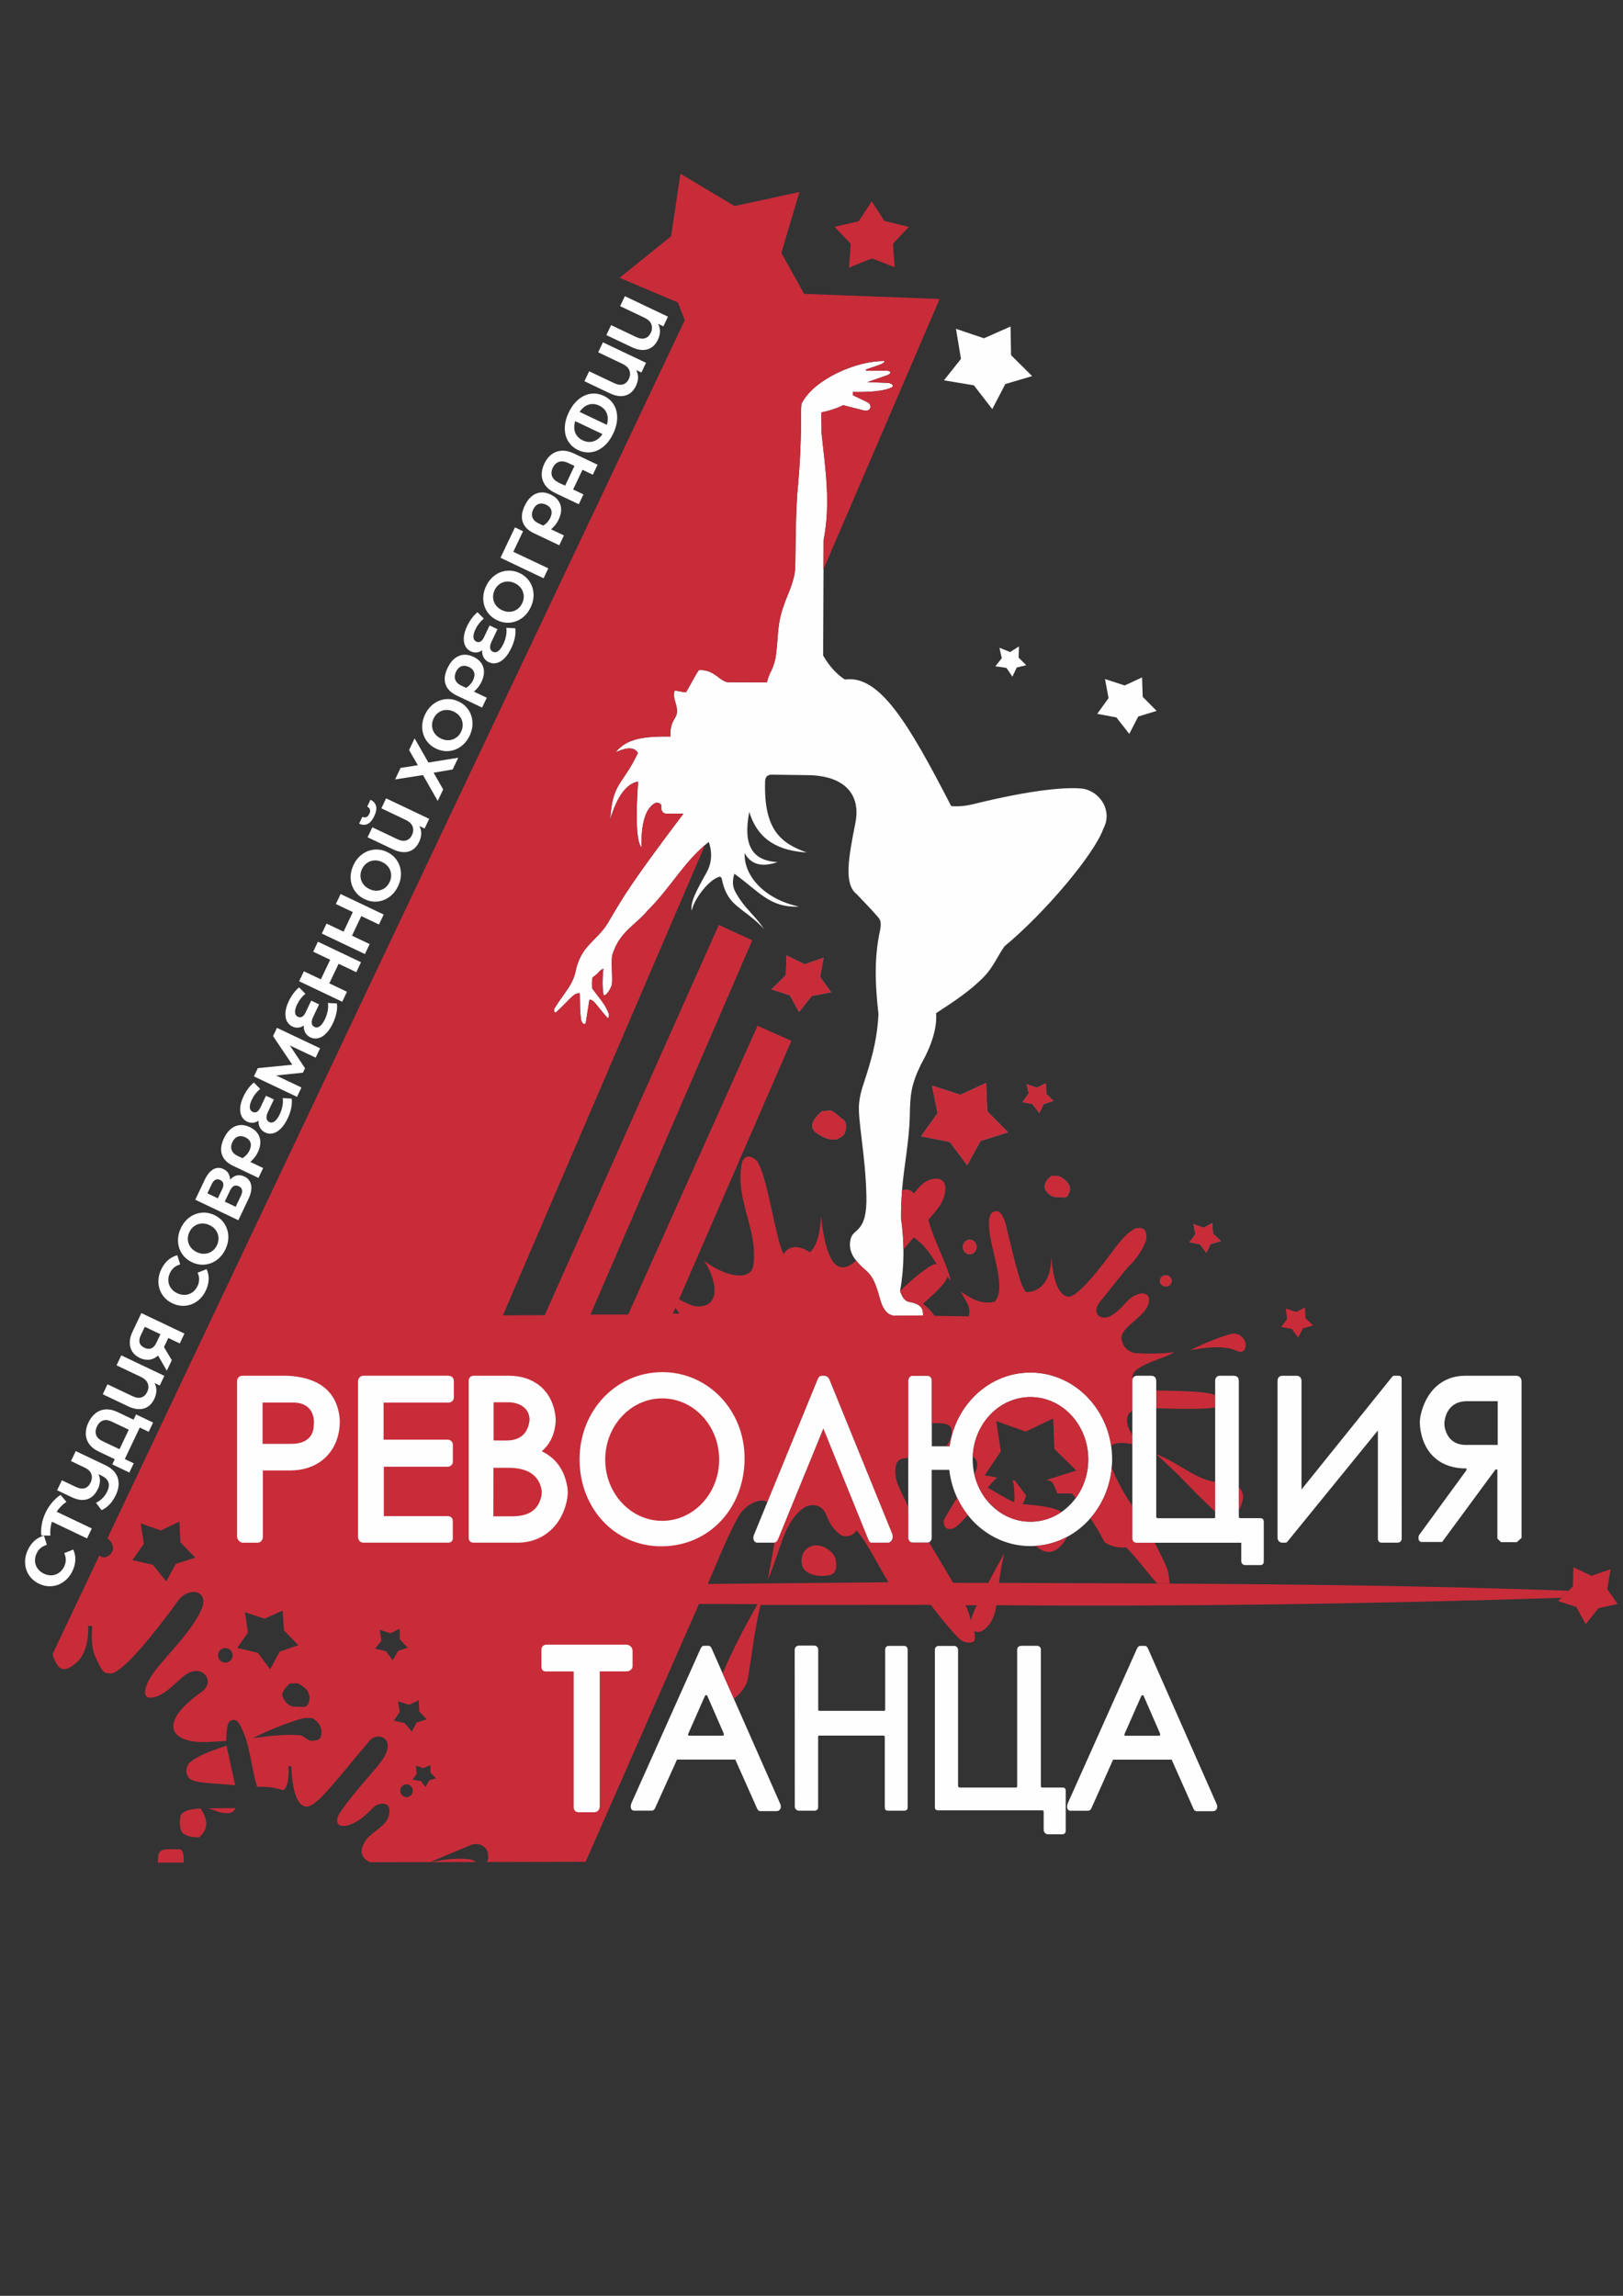<?xml version="1.0" encoding="UTF-8"?>
<!DOCTYPE svg PUBLIC "-//W3C//DTD SVG 1.1//EN" "http://www.w3.org/Graphics/SVG/1.1/DTD/svg11.dtd">
<!-- Creator: CorelDRAW 2020 (64-Bit) -->
<svg xmlns="http://www.w3.org/2000/svg" xml:space="preserve" width="210mm" height="297mm" version="1.1" style="shape-rendering:geometricPrecision; text-rendering:geometricPrecision; image-rendering:optimizeQuality; fill-rule:evenodd; clip-rule:evenodd"
viewBox="0 0 21000 29700"
 xmlns:xlink="http://www.w3.org/1999/xlink"
 xmlns:xodm="http://www.corel.com/coreldraw/odm/2003">
 <rect x="0" y="0" width="21000" height="29700" fill="#333333" stroke="none"/>
 <defs>
  <style type="text/css">
   <![CDATA[
    .fil2 {fill:none}
    .fil4 {fill:#7688A1}
    .fil3 {fill:#C82C39}
    .fil1 {fill:#FEFEFE}
    .fil0 {fill:#FEFEFE;fill-rule:nonzero}
   ]]>
  </style>
 </defs>
 <g id="Слой_x0020_1">
  <path class="fil0" d="M6863.27 21099.98l1632.78 0 -687.92 2407.72 -1632.78 0 687.92 -2407.72zm816.39 0m472.43 1203.86m-1160.35 1203.86m-472.43 -1203.86"/>
  <rect class="fil1" x="2444.71" y="17051.85" width="7322.64" height="3386.67" rx="1698.01" ry="1693.34"/>
  <path class="fil1" d="M18959.94 17797.21l655.07 0c37.22,0 72.34,23.38 72.34,73.38l0 2024.49 -61.56 55.37 -204.4 0 -46.8 -46.8 0 -893.5 -24.33 0 -690.33 937.4 -267.9 0c-20.71,0 -34.1,-16.07 -38.04,-41.95 -1.28,-8.44 -0.64,-22.77 1.74,-30.95 3.91,-13.47 9.84,-21.39 15.42,-29.03l596.61 -817.53c7.24,-9.49 13.68,-31.93 0,-31.83 -313.47,2.2 -532.59,-176.57 -586.18,-485.78 -10.89,-62.83 -15.71,-131.11 0,-201.75 67.27,-302.39 269.09,-511.52 578.36,-511.52zm20.26 329.61l398.54 0 0 565.56 -410.11 0c-141.85,0 -235.37,-70.95 -272.03,-212.5 -9.35,-36.14 -10.52,-78.54 0,-125.68 30.98,-138.74 126.5,-227.38 283.6,-227.38z"/>
  <path class="fil1" d="M16595.79 17797.66l181.08 0c38.33,0 63.25,26.18 63.25,71.12l0 1400.2 1173.13 -1458.2c4.05,-5.04 13.02,-13.37 25.63,-13.37l58.29 0c20.7,0 38.9,8.54 38.9,50.02l0.18 2058c0,34.09 -25.93,51.45 -55.37,51.45l-204.61 0c-25.55,0 -47.74,-17.14 -47.74,-51.66l0 -1400.24 -1161.87 1427.53c-17.75,21.82 -20.99,24.39 -36.39,24.39l-42.59 0c-23.83,0 -57.86,-21.89 -57.86,-64.91l0 -2023.04c0,-44.88 20.6,-71.29 65.97,-71.29z"/>
  <path class="fil1" d="M11751.77 19896.35l0 -2032.5c0,-33.32 16.45,-66.39 58.74,-66.39l182.61 0c38.5,0 63.59,21.93 63.59,64.41l0 847.99 230.29 0c76.64,-539.92 515.53,-953.85 1045.49,-953.85 583.97,0 1057.38,502.57 1057.38,1122.52 0,619.93 -473.41,1122.5 -1057.38,1122.5 -540.51,0 -986.23,-430.58 -1049.59,-986.24l-227.4 0 0 881.49c0,28.66 -25.12,60.19 -52.97,60.19l-195.91 0c-31.84,0 -54.85,-31.7 -54.85,-60.12zm1581.46 -1823.12c412.99,0 747.78,361.01 747.78,806.32 0,445.32 -334.79,806.33 -747.78,806.33 -412.97,0 -747.76,-361.01 -747.76,-806.33 0,-445.31 334.79,-806.32 747.76,-806.32z"/>
  <path class="fil2" d="M9755.17 19856.68l827.85 -2021.1c9.17,-17.78 19.71,-32.66 36.63,-35.73 19.35,-3.51 41.15,-3.73 61.18,0 18.76,3.5 40.12,20.41 51.1,47.37l811.35 1992.94c23.25,57.1 -12.52,117.66 -54.39,116.63l-216.52 0c-14.34,0 -28,-19.13 -33.14,-31.83l-585.79 -1445.09 -587.78 1435.83c-10.14,24.79 -29.59,41.12 -53.31,41.12l-213.66 0c-45.16,0 -62.46,-53.91 -43.52,-100.14z"/>
  <path class="fil2" d="M8566.54 17750.92c597.35,-2.39 1073.11,497.33 1067.6,1126.48 -5.51,629.15 -451.37,1120.82 -1067.6,1126.48 -616.23,5.66 -1068.81,-498.24 -1067.6,-1126.48 1.21,-628.24 470.25,-1124.09 1067.6,-1126.48z"/>
  <path class="fil2" d="M6064.72 19900.51l0 -2040.93c0,-33.26 26.81,-62.12 61.71,-62.12 165.21,0 292.41,0.65 457.6,0.11 310.5,-1.01 560.79,176.63 602.9,524.16 4.14,34.2 3.75,67.64 0,99.88 -19.09,164.11 -84.73,274.54 -177.22,352.58 174.11,83.88 292.42,232.34 330.76,462.35 7.73,46.39 6.85,93.52 0,138.93 -50.72,336.22 -299.51,581.12 -638.99,581.12l-580.82 0c-29.08,0 -55.94,-26.26 -55.94,-56.08z"/>
  <path class="fil3" d="M8568.15 18090.29c407.17,0 737.23,354.64 737.23,792.11 0,437.46 -330.06,792.1 -737.23,792.1 -407.16,0 -737.23,-354.64 -737.23,-792.1 0,-437.47 330.07,-792.11 737.23,-792.11z"/>
  <path class="fil3" d="M6384.77 18988.55l197.12 0c239.59,0 377.41,89.68 420.7,261.27 10.08,39.96 9.48,79.68 0,116.42 -48.7,188.75 -183.3,250.04 -384.31,250.04l-234.23 0 0.72 -627.73z"/>
  <path class="fil3" d="M6386.75 18634.65l0 -494.12 189.1 0c123.83,0 255,58.63 273.81,192.49 2.89,20.6 3.31,39.19 0,56.89 -24.94,157.99 -122.19,246.07 -299.27,245.38l-163.64 -0.64z"/>
  <path class="fil2" d="M4632.93 19879.11c0,47.73 30.19,77.41 65.79,77.41l1105.7 0c29.83,0 54.13,-24.52 54.13,-51.65l0 -230.06c0,-36.11 -29.52,-61.6 -64.49,-61.6l-827.85 0 0 -638.8 826.22 0c32.89,0 67.17,-26.79 67.17,-63.03l0 -220.93c0,-39.53 -31.5,-66.16 -69.47,-66.16l-827.16 0 0 -479.36 841.4 0c37.93,0 68.22,-31.66 68.22,-67.4l0 -206.54c0,-51.01 -29.61,-74 -83.51,-74l-1081 0c-51.43,-0.6 -75.15,36.93 -75.15,75.98l0 2006.14z"/>
  <path class="fil2" d="M3067.7 19880.92c0,-670.97 0,-1341.94 0,-2012.91 -1.69,-35.84 27.07,-70.68 67.38,-70.68l578.85 0c375.38,16.4 636.49,174.33 679.31,535.49 6.22,52.52 3.52,106.37 -3.72,158.75 -45.34,327.58 -295.45,531.26 -632.07,531.26l-356.38 0 0 861.56c0,37.73 -31.13,72.76 -66.17,72.76l-194.71 0c-30.22,0 -72.49,-36.52 -72.49,-76.23z"/>
  <path class="fil3" d="M3397.44 18144.67l402.02 0c137.26,0 242.08,69.17 260.58,215.19 4,31.63 1.54,62.23 -0.61,94.07 -10.34,152.65 -124.23,224.79 -291.25,224.82l-370.84 0.08 0 -534.16 0.1 0z"/>
  <path class="fil1" d="M8085.14 3831.58l557.53 265.14 -59.47 125.05 -67.7 -32.19c33.33,62.72 32.31,131.25 -3.04,205.58 -31.32,65.85 -76.58,107.31 -135.82,124.39 -59.22,17.08 -127.34,7.31 -204.33,-29.3l-326.55 -155.3 61.36 -129.02 322.57 153.4c44.6,21.21 83.17,26.69 115.71,16.45 32.54,-10.24 57.4,-33.42 74.57,-69.52 18.44,-38.76 21.13,-75.57 8.08,-110.43 -13.05,-34.85 -43.21,-63.51 -90.46,-85.98l-313.81 -149.23 61.36 -129.04z"/>
  <path class="fil1" d="M7801.24 4428.58l557.52 265.13 -59.46 125.05 -67.7 -32.19c33.32,62.72 32.3,131.25 -3.05,205.58 -31.31,65.85 -76.57,107.31 -135.81,124.39 -59.23,17.08 -127.34,7.31 -204.33,-29.3l-326.55 -155.3 61.35 -129.02 322.58 153.4c44.6,21.21 83.17,26.69 115.71,16.45 32.54,-10.24 57.4,-33.42 74.57,-69.52 18.43,-38.76 21.12,-75.57 8.08,-110.42 -13.05,-34.85 -43.21,-63.52 -90.46,-85.99l-313.81 -149.23 61.36 -129.03z"/>
  <path class="fil1" d="M7359.34 5335.2c33.58,-70.61 75.35,-126.6 125.29,-167.96 49.94,-41.35 103.44,-65.88 160.49,-73.59 57.04,-7.69 113.18,1.59 168.4,27.85 55.22,26.26 97.85,63.95 127.88,113.05 30.03,49.12 44.76,106.1 44.21,170.93 -0.57,64.85 -17.64,132.58 -51.22,203.19 -33.84,71.16 -75.67,127.28 -125.48,168.37 -49.81,41.09 -103.25,65.48 -160.29,73.18 -57.05,7.71 -113.19,-1.57 -168.41,-27.83 -55.23,-26.26 -97.85,-63.95 -127.88,-113.07 -30.03,-49.1 -44.83,-105.95 -44.4,-170.52 0.44,-64.57 17.58,-132.44 51.41,-203.6zm180.71 361.34c46.73,22.22 92.52,26.58 137.35,13.08 44.84,-13.52 84.12,-44.8 117.87,-93.86l-352.83 -167.79c-16.76,57.14 -16.36,107.29 1.2,150.48 17.55,43.17 49.69,75.87 96.41,98.09zm312.04 -200.25c16.75,-57.14 16.22,-107.35 -1.59,-150.66 -17.82,-43.3 -50.1,-76.07 -96.83,-98.29 -46.72,-22.22 -92.37,-26.51 -136.94,-12.88 -44.57,13.64 -83.73,44.98 -117.48,94.04l307.95 146.44 44.89 21.35z"/>
  <path class="fil1" d="M7043.21 5997.92c24.49,-51.5 55.92,-91.58 94.27,-120.21 38.36,-28.63 82.24,-44.23 131.63,-46.78 49.4,-2.56 101.96,9.43 157.72,35.95l305.04 145.06 -61.36 129.02 -133.81 -63.63 -121.2 254.87 133.81 63.63 -60.6 127.44 -305.05 -145.07c-55.75,-26.51 -98.22,-59.73 -127.41,-99.66 -29.2,-39.93 -44.8,-83.8 -46.79,-131.62 -1.99,-47.83 9.26,-97.49 33.75,-149zm389.96 30.17l-79.65 -37.87c-46.19,-21.97 -86.53,-27.16 -121.02,-15.57 -34.49,11.61 -61.07,37.05 -79.76,76.34 -18.94,39.83 -21.96,76.64 -9.06,110.44 12.9,33.81 42.45,61.69 88.64,83.66l79.64 37.87 121.21 -254.87z"/>
  <path class="fil1" d="M6789.04 6542.65c37.12,-78.05 85.21,-129.89 144.28,-155.52 59.06,-25.63 123.11,-22.02 192.13,10.8 65.31,31.06 107.15,75.21 125.49,132.44 18.36,57.23 10.63,121.42 -23.21,192.58 -11.11,23.36 -24.3,44.92 -39.56,64.69 -15.25,19.76 -34.52,39.73 -57.79,59.91l166.46 79.17 -60.6 127.43 -329.73 -156.8c-74.88,-35.61 -122.57,-83.85 -143.1,-144.72 -20.54,-60.88 -11.99,-130.87 25.63,-209.98zm330.91 156.38c17.93,-37.69 22.2,-71.31 12.8,-100.84 -9.39,-29.53 -31.61,-52.63 -66.65,-69.29 -35.58,-16.92 -68.05,-19.83 -97.42,-8.74 -29.36,11.11 -52.64,34.71 -69.81,70.81 -17.92,37.7 -20.98,72.22 -9.19,103.54 11.8,31.33 37.34,56.34 76.63,75.02l62.13 29.55c18.72,-10.63 36.13,-24.66 52.22,-42.06 16.1,-17.41 29.19,-36.75 39.29,-57.99z"/>
  <polygon class="fil1" points="6767.74,6872.9 6641.61,7138.13 7094.38,7352.47 7033.4,7480.7 6475.87,7215.56 6662.98,6822.11 "/>
  <path class="fil1" d="M6866.62 7856.03c-27.52,57.88 -64.81,104.12 -111.86,138.7 -47.05,34.6 -98.73,54.62 -155.03,60.07 -56.31,5.45 -111.81,-4.82 -166.5,-30.83 -54.69,-26.01 -97.68,-62.58 -128.99,-109.69 -31.31,-47.11 -48.39,-99.84 -51.25,-158.17 -2.86,-58.32 9.47,-116.43 36.99,-174.31 27.52,-57.86 64.75,-103.97 111.67,-138.3 46.92,-34.33 98.6,-54.34 155.03,-60.06 56.44,-5.72 112,4.42 166.69,30.43 54.69,26.01 97.62,62.71 128.8,110.09 31.18,47.38 48.27,100.1 51.25,158.16 2.99,58.07 -9.28,116.04 -36.8,173.91zm-109.91 -52.27c15.66,-32.92 22.23,-66.25 19.72,-99.99 -2.51,-33.75 -13.7,-64.63 -33.58,-92.64 -19.89,-28.01 -47.09,-50.22 -81.6,-66.64 -34.52,-16.41 -68.91,-23.49 -103.18,-21.24 -34.28,2.26 -65.3,13.07 -93.06,32.42 -27.76,19.34 -49.46,45.49 -65.11,78.41 -15.66,32.92 -22.24,66.25 -19.73,99.99 2.51,33.75 13.7,64.63 33.59,92.64 19.88,28.01 47.07,50.22 81.59,66.64 34.52,16.41 68.91,23.49 103.19,21.23 34.27,-2.25 65.29,-13.06 93.05,-32.41 27.76,-19.35 49.47,-45.48 65.12,-78.41z"/>
  <path class="fil1" d="M6667.03 8127.87c5.43,35.13 3.66,75.14 -5.31,120.03 -8.98,44.88 -24.21,89.9 -45.67,135.02 -26.77,56.29 -56.52,100.73 -89.28,133.33 -32.76,32.6 -66.54,53 -101.36,61.18 -34.82,8.18 -68.42,4.57 -100.81,-10.83 -29.73,-14.15 -52.1,-34.87 -67.1,-62.19 -15.02,-27.32 -21.27,-57.96 -18.79,-91.94 -22.03,16.22 -45.97,25.5 -71.83,27.85 -25.87,2.35 -51.28,-2.4 -76.23,-14.27 -30.26,-14.39 -53.46,-36.82 -69.57,-67.27 -16.13,-30.46 -22.65,-68.06 -19.59,-112.84 3.06,-44.76 17.6,-94.5 43.6,-149.18 17.18,-36.11 37.55,-69.72 61.13,-100.82 23.58,-31.11 47.54,-56.5 71.88,-76.17l81.71 82.81c-46.07,37.98 -82.1,84.32 -108.11,139.01 -19.69,41.42 -28.29,75.59 -25.78,102.49 2.5,26.91 14.37,45.41 35.61,55.51 19.65,9.35 37.99,9.45 55.04,0.3 17.04,-9.15 32.38,-28.06 46.02,-56.73l72.34 -152.13 101.95 48.48 -76.13 160.09c-15.4,32.4 -21.7,60 -18.88,82.82 2.83,22.83 14.85,39.3 36.09,49.4 22.29,10.6 45.06,7.58 68.26,-9.05 23.21,-16.63 45.93,-48.31 68.15,-95.04 15.65,-32.91 26.93,-67.92 33.83,-105.01 6.89,-37.08 7.8,-70.83 2.73,-101.23l116.1 6.38z"/>
  <path class="fil1" d="M5790.55 8642.27c37.12,-78.05 85.21,-129.89 144.28,-155.52 59.06,-25.63 123.11,-22.02 192.13,10.8 65.31,31.06 107.15,75.21 125.49,132.44 18.36,57.24 10.63,121.42 -23.21,192.58 -11.11,23.36 -24.3,44.93 -39.56,64.69 -15.25,19.76 -34.52,39.74 -57.79,59.92l166.47 79.16 -60.61 127.43 -329.73 -156.8c-74.88,-35.61 -122.57,-83.85 -143.1,-144.71 -20.54,-60.88 -11.99,-130.88 25.63,-209.99zm330.91 156.39c17.93,-37.7 22.2,-71.31 12.81,-100.85 -9.4,-29.53 -31.62,-52.63 -66.66,-69.29 -35.58,-16.92 -68.05,-19.83 -97.42,-8.74 -29.36,11.11 -52.63,34.71 -69.8,70.82 -17.93,37.69 -20.99,72.21 -9.2,103.53 11.8,31.33 37.34,56.34 76.63,75.02l62.13 29.55c18.72,-10.63 36.13,-24.65 52.22,-42.06 16.1,-17.41 29.19,-36.74 39.29,-57.98z"/>
  <path class="fil1" d="M6076.66 9517.16c-27.53,57.88 -64.81,104.12 -111.86,138.7 -47.05,34.6 -98.73,54.62 -155.03,60.07 -56.31,5.45 -111.81,-4.82 -166.5,-30.83 -54.69,-26.01 -97.68,-62.58 -128.99,-109.69 -31.31,-47.11 -48.39,-99.84 -51.25,-158.17 -2.86,-58.32 9.47,-116.43 36.99,-174.3 27.52,-57.87 64.75,-103.97 111.67,-138.31 46.92,-34.33 98.6,-54.34 155.03,-60.06 56.44,-5.72 112,4.42 166.69,30.43 54.69,26.01 97.62,62.71 128.8,110.09 31.18,47.38 48.27,100.1 51.25,158.16 2.99,58.07 -9.28,116.04 -36.8,173.91zm-109.91 -52.27c15.66,-32.92 22.23,-66.25 19.72,-99.99 -2.51,-33.75 -13.7,-64.63 -33.58,-92.64 -19.89,-28.01 -47.09,-50.22 -81.6,-66.63 -34.52,-16.42 -68.91,-23.5 -103.18,-21.24 -34.28,2.25 -65.3,13.06 -93.06,32.41 -27.76,19.34 -49.46,45.49 -65.11,78.41 -15.66,32.92 -22.24,66.25 -19.73,99.99 2.51,33.75 13.7,64.63 33.59,92.64 19.88,28.01 47.07,50.22 81.59,66.64 34.52,16.41 68.91,23.49 103.19,21.23 34.27,-2.25 65.29,-13.06 93.05,-32.41 27.76,-19.35 49.47,-45.48 65.12,-78.41z"/>
  <polygon class="fil1" points="5182.87,9934.47 5406.64,9899.28 5292.72,9703.49 5364.68,9552.17 5543.24,9864.63 5929.4,9802.17 5857.06,9954.29 5610.54,9996.25 5734.34,10212.35 5663.51,10361.29 5473.07,10026.58 5112.05,10083.41 "/>
  <path class="fil1" d="M4842.09 10558.66c-48.49,101.95 -113.59,134.14 -195.33,96.56l42.04 -88.4c39.26,17.37 69.12,4.55 89.57,-38.46 10.11,-21.24 12.89,-39.77 8.37,-55.59 -4.51,-15.82 -16.21,-28.55 -35.07,-38.16l42.05 -88.42c39.56,19.47 63.65,46.87 72.23,82.21 8.59,35.34 0.63,78.76 -23.86,130.26z"/>
  <path class="fil1" d="M4995.73 10328l557.53 265.13 -59.47 125.05 -67.7 -32.19c33.33,62.72 32.3,131.26 -3.04,205.59 -31.32,65.84 -76.58,107.3 -135.82,124.39 -59.22,17.08 -127.34,7.31 -204.33,-29.31l-326.55 -155.29 61.36 -129.02 322.57 153.4c44.6,21.21 83.17,26.68 115.71,16.44 32.54,-10.23 57.4,-33.41 74.57,-69.52 18.44,-38.76 21.13,-75.57 8.08,-110.42 -13.05,-34.85 -43.21,-63.51 -90.46,-85.98l-313.81 -149.24 61.36 -129.03z"/>
  <path class="fil1" d="M5150.89 11463.87c-27.53,57.88 -64.81,104.12 -111.86,138.7 -47.05,34.6 -98.73,54.63 -155.04,60.07 -56.3,5.45 -111.8,-4.82 -166.49,-30.83 -54.69,-26.01 -97.68,-62.58 -128.99,-109.69 -31.31,-47.11 -48.4,-99.84 -51.25,-158.17 -2.86,-58.32 9.47,-116.42 36.99,-174.3 27.52,-57.87 64.75,-103.97 111.67,-138.31 46.92,-34.32 98.6,-54.34 155.03,-60.06 56.44,-5.72 111.99,4.43 166.68,30.44 54.7,26 97.63,62.7 128.81,110.08 31.18,47.39 48.27,100.1 51.25,158.16 2.99,58.07 -9.28,116.04 -36.8,173.91zm-109.91 -52.27c15.66,-32.91 22.23,-66.25 19.72,-99.99 -2.51,-33.75 -13.7,-64.63 -33.58,-92.64 -19.89,-28.01 -47.09,-50.22 -81.6,-66.63 -34.52,-16.42 -68.91,-23.49 -103.18,-21.24 -34.28,2.25 -65.3,13.06 -93.06,32.41 -27.76,19.35 -49.46,45.49 -65.11,78.41 -15.66,32.92 -22.24,66.25 -19.73,100 2.51,33.75 13.7,64.62 33.59,92.63 19.88,28.01 47.07,50.23 81.59,66.64 34.51,16.41 68.91,23.49 103.19,21.23 34.27,-2.25 65.28,-13.05 93.05,-32.41 27.76,-19.35 49.46,-45.48 65.12,-78.41z"/>
  <polygon class="fil1" points="4407.09,11565.78 4964.62,11830.92 4903.26,11959.94 4674.67,11851.23 4554.23,12104.51 4782.81,12213.22 4721.46,12342.24 4163.93,12077.11 4225.29,11948.08 4445.12,12052.63 4565.56,11799.35 4345.74,11694.81 "/>
  <polygon class="fil1" points="4113.72,12182.68 4671.25,12447.81 4609.89,12576.84 4381.31,12468.13 4260.86,12721.41 4489.45,12830.12 4428.09,12959.14 3870.56,12694 3931.92,12564.98 4151.75,12669.52 4272.2,12416.24 4052.37,12311.7 "/>
  <path class="fil1" d="M4358.88 12981.45c5.43,35.13 3.66,75.14 -5.31,120.03 -8.98,44.88 -24.21,89.9 -45.67,135.02 -26.77,56.29 -56.53,100.73 -89.28,133.33 -32.76,32.6 -66.54,53 -101.36,61.18 -34.82,8.18 -68.42,4.57 -100.81,-10.83 -29.74,-14.14 -52.1,-34.87 -67.1,-62.19 -15.02,-27.31 -21.27,-57.96 -18.79,-91.94 -22.03,16.22 -45.98,25.5 -71.83,27.85 -25.87,2.35 -51.28,-2.4 -76.23,-14.27 -30.26,-14.39 -53.46,-36.82 -69.57,-67.27 -16.13,-30.45 -22.65,-68.06 -19.59,-112.84 3.06,-44.76 17.6,-94.5 43.6,-149.18 17.18,-36.11 37.55,-69.72 61.12,-100.82 23.59,-31.1 47.55,-56.5 71.88,-76.17l81.72 82.81c-46.07,37.99 -82.1,84.32 -108.11,139.01 -19.69,41.42 -28.29,75.59 -25.78,102.49 2.5,26.92 14.37,45.41 35.61,55.52 19.65,9.34 37.99,9.44 55.03,0.29 17.05,-9.14 32.39,-28.06 46.03,-56.73l72.34 -152.13 101.95 48.49 -76.13 160.09c-15.41,32.39 -21.7,59.99 -18.88,82.82 2.82,22.82 14.85,39.29 36.09,49.39 22.29,10.6 45.06,7.59 68.26,-9.05 23.21,-16.62 45.93,-48.31 68.15,-95.03 15.65,-32.92 26.93,-67.93 33.82,-105.01 6.9,-37.09 7.81,-70.84 2.74,-101.24l116.1 6.38z"/>
  <polygon class="fil1" points="4084.13,13682.41 3750.04,13524.5 3946.79,13819.25 3919.52,13876.59 3573.08,13913.02 3900.43,14068.69 3842.86,14189.75 3285.34,13924.62 3336.09,13817.89 3781.79,13773.98 3533.05,13403.73 3583.8,13297 4141.71,13561.34 "/>
  <path class="fil1" d="M3773.65 14212.06c5.43,35.14 3.67,75.15 -5.31,120.03 -8.98,44.89 -24.2,89.9 -45.66,135.03 -26.77,56.29 -56.53,100.72 -89.29,133.32 -32.75,32.61 -66.54,53 -101.36,61.18 -34.81,8.18 -68.42,4.57 -100.8,-10.83 -29.74,-14.14 -52.11,-34.87 -67.11,-62.19 -15.01,-27.31 -21.27,-57.96 -18.79,-91.93 -22.03,16.22 -45.97,25.49 -71.83,27.85 -25.86,2.34 -51.28,-2.41 -76.23,-14.28 -30.26,-14.39 -53.46,-36.81 -69.57,-67.26 -16.12,-30.46 -22.64,-68.07 -19.59,-112.84 3.06,-44.77 17.6,-94.5 43.61,-149.18 17.17,-36.12 37.55,-69.72 61.12,-100.83 23.58,-31.1 47.54,-56.49 71.88,-76.17l81.71 82.81c-46.06,37.99 -82.1,84.32 -108.1,139.02 -19.7,41.41 -28.3,75.58 -25.79,102.48 2.5,26.92 14.37,45.42 35.61,55.52 19.65,9.34 38,9.44 55.04,0.29 17.05,-9.14 32.39,-28.06 46.02,-56.73l72.35 -152.12 101.95 48.48 -76.14 160.09c-15.4,32.39 -21.69,59.99 -18.87,82.82 2.82,22.82 14.84,39.29 36.08,49.39 22.3,10.61 45.06,7.59 68.26,-9.05 23.21,-16.62 45.93,-48.31 68.15,-95.03 15.66,-32.92 26.93,-67.93 33.83,-105.01 6.89,-37.08 7.8,-70.83 2.73,-101.24l116.1 6.38z"/>
  <path class="fil1" d="M2897.18 14726.47c37.12,-78.05 85.2,-129.9 144.27,-155.52 59.06,-25.63 123.11,-22.03 192.13,10.8 65.31,31.06 107.15,75.2 125.5,132.44 18.36,57.23 10.62,121.42 -23.22,192.57 -11.11,23.37 -24.3,44.93 -39.55,64.69 -15.26,19.77 -34.52,39.74 -57.8,59.92l166.47 79.17 -60.6 127.43 -329.74 -156.81c-74.87,-35.6 -122.57,-83.84 -143.1,-144.71 -20.53,-60.88 -11.98,-130.87 25.64,-209.98zm330.91 156.38c17.92,-37.69 22.19,-71.31 12.8,-100.85 -9.39,-29.52 -31.61,-52.62 -66.65,-69.29 -35.59,-16.92 -68.05,-19.82 -97.42,-8.73 -29.37,11.1 -52.64,34.71 -69.81,70.81 -17.93,37.7 -20.99,72.22 -9.2,103.54 11.8,31.33 37.35,56.33 76.63,75.02l62.13 29.54c18.72,-10.63 36.13,-24.65 52.23,-42.05 16.1,-17.42 29.19,-36.75 39.29,-57.99z"/>
  <path class="fil1" d="M2976.94 15261.05c26.25,-29.19 55.09,-47.38 86.5,-54.57 31.42,-7.2 63.86,-2.84 97.31,13.06 49.38,23.49 78.98,60.52 88.78,111.08 9.81,50.56 -1.82,110.62 -34.9,180.18l-130.67 274.78 -557.53 -265.14 123.47 -259.64c30.81,-64.78 67.28,-109.29 109.4,-133.53 42.13,-24.23 86.29,-25.37 132.48,-3.4 27.62,13.13 48.63,31.58 63.04,55.36 14.41,23.79 21.78,51.06 22.12,81.82zm139.84 209.08c28.79,-60.53 19.29,-102.16 -28.5,-124.89 -46.2,-21.97 -83.69,-2.68 -112.48,57.84l-67.42 141.78 140.98 67.04 67.42 -141.77zm-298.4 31.93l57.19 -120.27c13.39,-28.15 17.78,-52.09 13.18,-71.86 -4.6,-19.76 -18.05,-34.95 -40.34,-45.55 -21.78,-10.36 -41.97,-11.01 -60.59,-1.97 -18.63,9.05 -34.51,27.38 -47.65,54.99l-57.19 120.27 135.4 64.39z"/>
  <path class="fil1" d="M2917.18 16160.91c-27.52,57.88 -64.81,104.12 -111.86,138.7 -47.05,34.6 -98.73,54.63 -155.03,60.07 -56.31,5.45 -111.81,-4.82 -166.5,-30.83 -54.69,-26.01 -97.68,-62.57 -128.99,-109.69 -31.31,-47.11 -48.39,-99.84 -51.25,-158.17 -2.86,-58.32 9.47,-116.42 36.99,-174.3 27.52,-57.87 64.75,-103.97 111.67,-138.31 46.92,-34.32 98.6,-54.34 155.03,-60.06 56.44,-5.71 112,4.43 166.69,30.44 54.69,26.01 97.62,62.7 128.8,110.08 31.18,47.39 48.27,100.1 51.26,158.16 2.98,58.08 -9.29,116.04 -36.81,173.91zm-109.9 -52.26c15.65,-32.92 22.22,-66.26 19.71,-100 -2.51,-33.75 -13.7,-64.63 -33.58,-92.64 -19.89,-28 -47.08,-50.22 -81.6,-66.63 -34.52,-16.42 -68.91,-23.49 -103.18,-21.24 -34.28,2.26 -65.3,13.06 -93.06,32.41 -27.76,19.35 -49.46,45.49 -65.11,78.41 -15.66,32.93 -22.24,66.25 -19.73,100 2.51,33.75 13.7,64.63 33.59,92.63 19.88,28.01 47.07,50.23 81.59,66.64 34.52,16.42 68.91,23.49 103.19,21.24 34.27,-2.26 65.29,-13.06 93.05,-32.41 27.76,-19.36 49.47,-45.49 65.13,-78.41z"/>
  <path class="fil1" d="M2662.82 16695.78c-27.02,56.81 -63.8,102.32 -110.32,136.5 -46.54,34.19 -97.95,54.01 -154.26,59.46 -56.3,5.45 -112.06,-4.95 -167.29,-31.22 -55.22,-26.26 -98.48,-62.94 -129.79,-110.05 -31.31,-47.13 -48.38,-99.52 -51.23,-157.19 -2.85,-57.66 9.36,-115.17 36.63,-172.52 22.98,-48.32 52.25,-87.95 87.79,-118.9 35.56,-30.95 75.57,-52.11 120.06,-63.51l37.07 119.19c-61.48,16.99 -105.46,53.37 -131.97,109.12 -16.42,34.51 -23.5,68.9 -21.25,103.18 2.26,34.28 13.33,65.42 33.22,93.43 19.87,28.01 47.07,50.23 81.59,66.64 34.51,16.42 68.91,23.49 103.19,21.24 34.27,-2.26 65.41,-13.33 93.42,-33.21 28.02,-19.88 50.23,-47.08 66.64,-81.6 26.52,-55.74 26.7,-112.95 0.55,-171.61l115.86 -46.47c19.76,41.95 28.8,86.61 27.1,133.98 -1.69,47.38 -14.03,95.22 -37.01,143.54z"/>
  <path class="fil1" d="M1829.05 16986.89l557.53 265.13 -60.6 127.44 -148.14 -70.45 -56.06 117.87 101.18 169.21 -64.78 136.2 -112.75 -196.21c-33.33,30.38 -70.31,48.27 -110.97,53.67 -40.66,5.42 -82.76,-2.23 -126.3,-22.94 -43.01,-20.45 -75.38,-47.89 -97.09,-82.3 -21.72,-34.43 -32.36,-73.67 -31.92,-117.73 0.45,-44.06 12.29,-90.52 35.52,-139.36l114.38 -240.53zm-7.73 287.34c-17.42,36.63 -22.25,68.69 -14.48,96.15 7.77,27.46 28.39,49.14 61.84,65.05 32.39,15.4 61.76,17.98 88.13,7.73 26.36,-10.26 48.12,-33.44 65.29,-69.54l53.79 -113.09 -202.3 -96.21 -52.27 109.91z"/>
  <path class="fil1" d="M1569.01 17533.7l557.53 265.13 -59.47 125.05 -67.69 -32.19c33.32,62.72 32.3,131.25 -3.05,205.58 -31.31,65.85 -76.57,107.31 -135.81,124.39 -59.23,17.08 -127.34,7.31 -204.33,-29.3l-326.56 -155.29 61.36 -129.03 322.57 153.4c44.61,21.21 83.17,26.69 115.71,16.45 32.54,-10.24 57.41,-33.41 74.58,-69.52 18.43,-38.76 21.12,-75.57 8.07,-110.42 -13.04,-34.85 -43.21,-63.52 -90.46,-85.99l-313.81 -149.23 61.36 -129.03z"/>
  <path class="fil1" d="M1760.23 18298.03l220.62 104.92 -56.81 119.47 -115.49 -54.92 -193.92 407.79 115.48 54.92 -56.82 119.48 -220.24 -105.73 31.82 -66.9 -208.67 -99.23c-53.63,-25.51 -94.38,-57.9 -122.24,-97.2 -27.87,-39.29 -42.46,-82.85 -43.81,-130.7 -1.33,-47.83 10.12,-97.24 34.35,-148.21 24.25,-50.98 55.35,-91.04 93.3,-120.19 37.95,-29.16 80.96,-45.33 129.02,-48.51 48.07,-3.19 98.91,7.98 152.55,33.49l208.66 99.23 32.2 -67.71zm-93.93 197.53l-219.82 -104.54c-43.54,-20.7 -81.71,-25.35 -114.48,-13.91 -32.79,11.42 -58.64,37.05 -77.58,76.88 -18.69,39.29 -22.25,75.52 -10.67,108.69 11.56,33.17 39.12,60.12 82.66,80.82l219.82 104.54 120.07 -252.48z"/>
  <path class="fil1" d="M980 18772.28l383.1 182.19c83.89,39.89 137.16,93.87 159.81,161.94 22.65,68.06 14.4,143.24 -24.74,225.54 -22.47,47.26 -49.55,87.45 -81.25,120.54 -31.69,33.11 -66.05,57.79 -103.08,74.04l-71.72 -95.63c64.89,-31 113.35,-80.22 145.42,-147.65 22.22,-46.73 26.88,-87 13.99,-120.8 -12.9,-33.81 -44.04,-62.44 -93.42,-85.93l-34.24 -16.28c27.98,58.88 25.81,122.31 -6.51,190.26 -33.58,70.63 -79.44,115.39 -137.58,134.29 -58.15,18.9 -124.92,10.42 -200.31,-25.43l-190.37 -90.53 61.36 -129.02 182.4 86.74c43.54,20.7 81.38,26 113.53,15.9 32.15,-10.11 57.19,-34.01 75.12,-71.7 18.94,-39.83 22.27,-76.98 10.02,-111.45 -12.25,-34.47 -42.01,-62.95 -89.26,-85.42l-173.63 -82.57 61.36 -129.03z"/>
  <path class="fil1" d="M859.4 19428.38c-50.34,34.66 -92.5,77.44 -126.47,128.34l454.78 216.28 -61.35 129.02 -454.79 -216.27c-18.04,58.47 -24.74,118.44 -20.12,179.89l-117.19 -2.03c-4.65,-49.08 -2.22,-98.71 7.31,-148.87 9.53,-50.15 25.53,-98.86 48.01,-146.12 22.72,-47.78 50.6,-91.33 83.61,-130.64 33.02,-39.32 69.91,-72.39 110.67,-99.24l75.54 89.64z"/>
  <path class="fil1" d="M937.61 20323.55c-27.02,56.82 -63.8,102.32 -110.32,136.5 -46.54,34.19 -97.95,54.01 -154.26,59.47 -56.3,5.45 -112.06,-4.96 -167.29,-31.22 -55.22,-26.26 -98.48,-62.95 -129.79,-110.06 -31.31,-47.12 -48.38,-99.51 -51.23,-157.19 -2.85,-57.66 9.36,-115.17 36.63,-172.51 22.98,-48.33 52.25,-87.96 87.79,-118.9 35.56,-30.95 75.57,-52.12 120.06,-63.52l37.07 119.19c-61.48,17 -105.46,53.37 -131.97,109.12 -16.42,34.52 -23.5,68.91 -21.25,103.19 2.26,34.27 13.33,65.41 33.22,93.43 19.87,28.01 47.07,50.22 81.59,66.64 34.51,16.41 68.91,23.49 103.19,21.23 34.27,-2.26 65.41,-13.33 93.42,-33.2 28.02,-19.89 50.23,-47.09 66.64,-81.6 26.52,-55.75 26.7,-112.95 0.55,-171.62l115.86 -46.47c19.76,41.96 28.8,86.62 27.1,133.99 -1.69,47.37 -14.03,95.21 -37.01,143.53z"/>
  <path class="fil1" d="M11427.45 4696.36c8.7,-5.75 15.57,-12.44 16.1,-25.89 -367.58,-3.93 -904.89,236.4 -1064.12,537.29 -34.73,23.7 16.52,345.08 -64.51,1192.3 -29.8,464.36 -14.63,937.76 -32.55,1011.9 -25.63,164.03 -119.04,340.62 -141.39,423.34 -96.36,259.12 -65.39,448.77 -110.49,697.97 -51.82,189.64 -65.6,132.01 -107.5,295.18l-510.14 -3.31c-102.03,-15.96 -176.06,-166.21 -364.64,-156.27 -7.72,-17.36 -114.65,191.83 -171.98,287.74 -54.3,-3.17 -90.82,-19.57 -148,-20.67 -23.15,78.55 11.78,140.85 22.33,191 15.43,73.29 14.02,113.47 -21.5,168.67 -41.1,63.88 -60.52,139.99 -54.57,233.16 -421.39,-7.43 -582.93,53.2 -709.42,203.4 143.12,-67.23 243.29,-70.02 289.39,8.27 -204.47,427.76 -328.64,379.21 -358.84,858.25 87.67,-292.59 206.67,-459.84 360.5,-487.83 -32.71,476.32 -21.3,772.19 42.99,851.63 -4.77,-296.38 47.07,-493.1 168.67,-568.86 32.38,-20.17 92.88,-4.26 89.3,38.86 -5.28,63.72 25.43,89.85 59.53,93.44l226.55 0c-689.74,911.4 -777.57,1077.2 -955.8,1375.83 -83.23,157.65 -196.23,235.92 -294.35,353.88 -70.62,81.87 -115.69,181.63 -142.22,294.35 -33.53,186.47 -144.5,283.62 -275.32,493.21 -12.04,19.29 -6.64,70.07 20.66,50.84 166.91,-148.61 228.1,-259.32 305.93,-243.09 4.69,163.44 -2.21,197.89 16.54,343.97 20.12,59.53 45.45,63.01 60.6,37.38l46.89 -297.01c49.16,-20.42 115.03,102.9 226.55,223.25 18.45,21.77 28.4,12.99 24.8,-44.65 -48.87,-127.66 -126.09,-203.93 -213.32,-324.12 -7.12,-57.84 -7.75,-109.18 4.96,-147.18 95.56,-65.4 67.34,-76.96 138.08,-111.62 -12.07,123.82 -15.76,213.58 0,329.9 6.33,46.72 74,-19.69 109.97,-120.71 11.03,-128.71 -11.02,-243.37 3.31,-378.7 91.5,-307.57 297.12,-388.59 458.07,-580.41 313.64,-314.75 473.5,-637.77 792.1,-889.68 49.94,144.8 36.87,279.09 -29.77,398.54 -131.47,235.66 -212.21,382.18 -190.17,492.8 22.58,-141.01 222.15,-411.31 363.81,-441.54 27.39,11.19 22.6,22.87 36.38,79.38 31.87,130.64 96.01,228.1 180.25,296.01 118.51,101.43 239.51,171.43 355.54,304.28 -96.19,-149.39 -218.51,-245.15 -310.89,-383.66 -80.36,-120.49 -117,-179.03 -74.42,-334.04 316.38,225.08 457.85,443.62 835.1,425 -450.6,-97.84 -715.24,-402.67 -701.15,-691.24 84.31,153.29 230.44,182.96 424.99,115.75 -335.26,-18.61 -448.03,-227.78 -365.46,-649.89 113.19,375.09 392.75,503.7 744.15,525.87 -329.53,-118.67 -559.93,-285.51 -539.1,-926.06 3.42,-55.56 32.95,-81.76 89.3,-81.03l463.06 6.08c483.65,6.34 686.9,256.43 615.95,615.29 -89.69,453.6 -152.14,791.81 14.91,923.17 96.28,102.87 195.68,200.64 285.26,307.57 32.67,39.72 32.78,94.38 17.38,166.2 -77.2,359.92 -62.21,697.45 -19.83,1074.92 -10.38,291.71 -77.32,537.99 -145.53,760.68 -51.39,167.78 -86.67,236.62 -104.17,393.56 -23.34,209.22 82.68,659.27 94.26,1207.19 10.07,470.5 -164.36,410.63 -201.75,544.06 -48.56,173.27 59.67,296.25 190.17,410.11 101.78,88.8 132.39,178.15 191.83,388.61 36.54,129.36 101.44,202.58 191.82,201.75l360.5 -3.3c5.57,-106.36 -48.82,-152.22 -180.25,-175.29 -50.99,-8.95 -86.94,-54.96 -116.36,-140.27 55.34,-315.7 56.43,-630.75 11.8,-942.5 -1.37,-112.21 3.14,-231.49 13.01,-359.76 24.69,-320.67 94.02,-633.52 100.3,-969.82 5,-267.95 16.62,-397.35 145.52,-661.47 141.17,-250.94 208.3,-472.26 195.13,-661.47 224.24,-147 449.14,-292.1 627.77,-480.35 115.06,-121.25 176.09,-274.6 258.59,-386.17 526.65,-434.14 1166.75,-1200.76 1276.65,-1518.03 122.87,-227.44 -34.18,-471.99 -250.91,-517.51 -195.07,-28.23 -649.64,5.24 -1425.89,196.7 -97.66,24.08 -194.03,35.1 -291.04,26.46 -555.33,-1077.27 -928.58,-1700.96 -1375.84,-1637.11 -111.94,-72.85 -204.45,-178.49 -281.12,-310.89 2.21,-498.3 4.41,-996.61 6.62,-1494.91 92.29,-471.87 23.78,-906.79 -27.28,-1384.12 2.2,-89.3 -4.69,-176.94 -2.49,-266.24 98.69,-18.08 190.16,-48.07 284.42,-92.61l264.93 67.36c90.65,23.04 118.38,-72.13 42.93,-108.28l-183.82 -88.06 0 -42.99c356.91,9.09 462.37,-44.1 467.98,-44.65 90.57,-24.16 34.99,-69.84 -16.12,-71.93l-263.35 -10.75 261.28 -90.95c48.88,-25.25 49.22,-44.19 -3.31,-56.23l-265.41 0c-13.75,0 -22.55,-12.71 1.45,-20.87l146.34 -49.73c21.91,-7.45 42.97,-15.47 62.89,-28.63z"/>
  <path class="fil2" d="M12492.76 20767.34c49.06,-0.55 98.12,-1.1 147.18,-1.65 -39.65,76.28 -58.83,126.93 -76.89,196.79 -16.11,-58.94 -38.74,-140.6 -70.29,-195.14z"/>
  <path class="fil2" d="M2930.65 22584.27l112.45 510.99c-277.85,-28.48 -516.71,-23.27 -590.36,-86 -49.02,-50.72 -54.05,-114.64 -14.89,-191.82 86.16,-87.8 269.9,-163.03 492.8,-233.17z"/>
  <polygon class="fil2" points="20517.6,21012.34 20679.65,20805.63 20930.51,20749.41 20795.41,20557.58 20840.06,20299.61 20592.01,20385.6 20358.85,20274.81 20352.23,20522.86 20160.41,20713.03 20395.23,20787.44 "/>
  <path class="fil2" d="M9545.34 19634.44c104.42,-191.83 305.38,-258.7 382.9,-203.44l0.74 1.35 -113.05 275.99 -18.51 45.2 -42.25 103.14c-18.94,46.23 -1.64,100.14 43.52,100.14l213.66 0 0.12 0 0.11 0 0.12 0 0.11 0 0.12 0 0.11 0 0.12 -0.01 0.11 0 0.12 0 0.07 0 0.04 0 0.12 -0.01 0.12 0 0.11 0 0.11 -0.01 0.12 0 0.11 0 0.12 -0.01 0.11 0 0.12 -0.01 0.02 0 0.09 0 0.12 -0.01 0.11 -0.01 0.12 0 0.11 -0.01 0.12 0 0.11 -0.01 0.11 -0.01 0.12 -0.01 0.09 0 0.02 0 0.12 -0.01 0.11 -0.01 0.11 -0.01 0.12 -0.01 0.11 0 0.11 -0.01 0.12 -0.01 0.11 -0.01 0.11 -0.01 0.05 0 0.07 -0.01 0.11 -0.01 0.11 -0.01 0.12 -0.01 0.11 -0.02 0.11 -0.01 0.11 -0.01 0.12 -0.01 0.11 -0.01 0.11 -0.01 0.11 -0.02 0.12 -0.01 0.11 -0.01 0.11 -0.01 0.11 -0.02 0.11 -0.01 0.23 -0.03 0.11 -0.01 0.22 -0.03 0.11 -0.02 0.12 -0.01 0.11 -0.02 0.11 -0.01 0.11 -0.02c-17.34,138.43 -54.08,291.32 -84.74,481.79 181.18,-431.81 199.71,-706.7 433.27,-907.86 107.92,-92.95 225.17,-59 271.19,-13.23 83.47,83.02 56.25,207.52 248.05,347.27 84.12,22.5 150.69,3.97 195.13,-66.15 152.68,179.15 275.61,447.59 413.41,671.39l-2337.68 21.54c126.55,-287.74 232.85,-573.24 387.09,-856.6z"/>
  <polygon class="fil1" points="12369.42,4253.82 12731.57,4376.19 13075.53,4224.06 13082.15,4594.48 13355,4865.68 13007.73,4968.2 12839.06,5292.32 12600.93,4984.74 12213.98,4920.25 12433.91,4642.43 "/>
  <path class="fil3" d="M14962.34 18813.54c413.97,372.64 346.72,350.02 750.76,730.92l9.82 -0.7 0 -370.84 -9.82 -2.19c-252.14,-39.35 -469.39,-248.94 -750.76,-357.19zm1066.63 708.36l8.25 -0.59c59.12,-117.51 67.16,-214.27 -8.25,-277.1l0 277.69z"/>
  <polygon class="fil2" points="10985.34,3461.74 11008.49,3154.15 10798.48,2934.21 11109.37,2863.1 11279.7,2605.13 11443.41,2858.14 11759.26,2935.87 11554.2,3152.5 11575.7,3456.78 11283,3342.67 "/>
  <path class="fil2" d="M15399.05 17466.72c170.58,-83.6 342.63,-156.17 517.6,-206.71 86.23,-22.74 148.03,9.51 190.17,85.99 20.58,66.63 12.65,113.01 -28.11,135.6 -36.81,23.35 -89.5,-20.35 -176.94,-38.03 -160.72,-32.51 -328.81,-4.89 -502.72,23.15z"/>
  <polygon class="fil2" points="16796.1,17302.36 16859.76,17184.95 16990.4,17146.91 16891.18,17051.82 16885.39,16912.91 16774.6,16972.45 16637.34,16929.45 16653.05,17065.05 16577.81,17166.76 16715.89,17192.39 "/>
  <path class="fil2" d="M15083.98 16497.15c42,0 76.05,32.56 76.05,72.74 0,40.17 -34.05,72.73 -76.05,72.73 -42.01,0 -76.06,-32.56 -76.06,-72.73 0,-40.18 34.05,-72.74 76.06,-72.74z"/>
  <polygon class="fil2" points="15608.81,16206.77 15665.86,16093.49 15798.98,16056.28 15695.62,15958.71 15685.7,15822.28 15574.08,15882.64 15441.78,15834.69 15467.42,15964.5 15390.52,16069.51 15526.95,16099.28 "/>
  <path class="fil2" d="M13607.35 15210.58l85.99 1.65c60.58,25.34 107.53,62.33 137.25,114.11 16.81,39.91 20.12,76.41 1.66,107.48 -11.73,28.86 -24.81,51.82 -54.57,57.88l-127.34 -6.61c-54.37,-8.18 -94.44,-43.61 -125.68,-95.91 -23.93,-61.76 5.19,-121.23 82.69,-178.6z"/>
  <path class="fil2" d="M12547.52 16037.38c49.15,0 89.01,42.2 89.01,94.26 0,52.06 -39.86,94.26 -89.01,94.26 -49.16,0 -89.02,-42.2 -89.02,-94.26 0,-52.06 39.86,-94.26 89.02,-94.26z"/>
  <polygon class="fil2" points="12514.8,15075.27 12686.78,14761.07 13043.97,14648.62 12774.43,14375.77 12759.55,14008.66 12427.16,14162.45 12058.4,14043.39 12131.16,14400.58 11916.18,14699.89 12289.91,14774.3 "/>
  <polygon class="fil2" points="13447.45,14398.92 13506.16,14282.34 13631.83,14241.83 13538.4,14151.7 13532.61,14012.8 13416.86,14069.85 13282.91,14025.2 13310.2,14144.26 13229.17,14259.19 13356.5,14282.34 "/>
  <path class="fil2" d="M10635.6 14373.8l119.06 -6.61c91.13,52.53 109.14,86.86 142.22,105.83 62.65,35.93 57.21,119.07 36.38,178.6 -23.15,57.33 -59.53,55.12 -89.3,82.68 -83.98,23.48 -180.61,-3.63 -291.04,-85.99 -82.13,-68.66 -46.84,-161.77 82.68,-274.51z"/>
  <polygon class="fil2" points="10176.54,12359.96 10168.28,12614.63 9981.41,12799.84 10219.54,12875.91 10338.6,13092.54 10502.32,12885.83 10755.33,12836.22 10611.46,12639.44 10657.76,12388.08 10413.02,12474.07 "/>
  <polygon class="fil1" points="14611.77,9494.24 14727.52,9269.35 14965.65,9196.59 14785.4,9014.69 14777.13,8763.33 14552.23,8867.51 14297.57,8784.83 14343.87,9031.22 14196.7,9234.62 14444.75,9280.92 "/>
  <polygon class="fil1" points="12931.66,8379.67 12962.25,8515.27 12878.74,8619.45 13022.61,8640.12 13099.5,8754.23 13155.73,8635.16 13278.1,8605.4 13179.7,8507.01 13184.67,8362.31 13069.74,8435.06 "/>
  <path class="fil1" d="M13816.9 23326.26l890.48 -1989.68c9.42,-21.04 22.72,-44.04 43.08,-44.19l57.8 -0.42c28.19,-0.2 38.42,18.3 47.12,38l885.56 2006.29c21.76,49.28 -0.24,94.67 -47.54,94.67l-210.44 0c-13.1,0 -29.14,-6.56 -39.27,-29.35l-283.59 -637.49 -757.74 0 -279.24 625.89c-10.77,24.16 -23.71,34.72 -44.24,34.72l-226.56 0c-54.78,0 -49.81,-66.28 -35.42,-98.44zm738.73 -906.18l210.02 -476.26c8.02,-18.19 25.83,-18.48 33.9,0l207.16 474.6c10.96,25.1 4.87,36.38 -15.71,36.38l-425 0c-21.56,0 -20.49,-11.76 -10.37,-34.72z"/>
  <path class="fil1" d="M12096.63 23382.84l0 -2043.32c0,-24.27 19.43,-46.7 48.36,-46.7l204.02 0c23.56,0 47.13,22.45 47.13,45.89l0 1759.87c0,19.59 9.6,25.89 25.89,25.89l723.76 0c10.8,0 15.21,-6.63 15.21,-17.01l0 -1764.61c0,-35.08 23.76,-51.92 59.1,-51.92l194.92 0c28.65,0 52.79,18.37 52.79,44.51l0 1770.54c0,12.21 6.28,18.47 18.47,18.47l264.46 0c23.63,0 38.51,13.77 38.51,38.51l0 522.21c0,25.29 -16.47,44.24 -44.24,44.24l-186.65 0c-28.58,0 -54.17,-27.3 -54.17,-58.92l0 -231.92c0,-14.23 -7.99,-18.99 -19,-18.99l-1340.24 0c-29.75,0 -48.32,-8.1 -48.32,-36.74z"/>
  <path class="fil1" d="M10282.66 21345.16c-0.01,-37.92 25.46,-56.62 57.05,-56.62l194.31 0c33.01,0 52.91,23.89 52.91,55.8l0 771.64c0,10.6 4.66,16.56 16.56,16.56 277.99,0 555.99,-0.48 833.97,0 9.84,0.01 15.83,-4.48 15.83,-15.83l0 -775.72c0,-31.89 18.81,-48.76 48.76,-48.76l199.25 0c25.92,0 43.19,24.56 43.19,49.39l0 2038.32c0,29.84 -16.46,44.2 -44.2,44.2l-207.3 0c-30.74,0 -44.84,-12.84 -44.84,-44.83l0 -907.02c0,-15.2 -7.12,-19.83 -19.83,-19.83l-825.93 0c-12.31,0 -16.38,3.05 -16.38,14.74l0 913.88c0,23.48 -21.02,43.26 -45.94,43.26l-202.04 0c-28.77,0 -54.28,-22.6 -54.29,-54.91l-1.08 -2024.27z"/>
  <path class="fil1" d="M8170.92 23325.03l890.48 -1989.68c9.42,-21.04 22.72,-44.04 43.08,-44.19l57.8 -0.42c28.19,-0.2 38.42,18.3 47.12,38l885.56 2006.29c21.76,49.28 -0.24,94.67 -47.54,94.67l-210.44 0c-13.1,0 -29.14,-6.56 -39.27,-29.35l-283.59 -637.49 -754.22 0 -282.76 625.89c-10.89,24.11 -23.71,34.72 -44.24,34.72l-226.56 0c-54.78,0 -49.81,-66.28 -35.42,-98.44zm738.73 -906.18l210.02 -476.26c8.02,-18.19 25.83,-18.48 33.9,0l207.16 474.6c10.96,25.1 4.87,36.38 -15.71,36.38l-425 0c-21.56,0 -20.49,-11.76 -10.37,-34.72z"/>
  <path class="fil2" d="M7423 23377.9l0 -1754.96 -354.53 0c-39.92,0 -62.9,-15.76 -62.9,-69.92l0 -212.27c0,-39.8 29.81,-64.49 66.02,-64.49l1032.33 0c47.15,0 80.81,39.42 80.81,80.4l0 200.93c0,36.3 -41.11,64.29 -73.12,64.29l-351.82 0 0 1743.4c0,50.2 -29.68,79.37 -76.41,79.37l-191 0c-44.33,0 -69.38,-25.17 -69.38,-66.75z"/>
  <polygon class="fil2" points="3068.91,21318.3 3207.82,21119.86 3169.78,20856.92 3424.45,20939.61 3657.61,20835.43 3674.15,21091.75 3861.01,21283.57 3619.58,21366.26 3495.55,21594.47 3335.15,21381.14 "/>
  <polygon class="fil2" points="1820.22,19707.68 1861.56,19972.27 1712.73,20182.28 1978.97,20243.47 2150.96,20458.45 2273.33,20231.89 2526.34,20150.86 2334.51,19952.42 2321.28,19684.52 2081.5,19798.63 "/>
  <path class="fil2" d="M2915.84 21320.96c52.29,0 94.68,42.2 94.68,94.26 0,52.06 -42.39,94.26 -94.68,94.26 -52.29,0 -94.68,-42.2 -94.68,-94.26 0,-52.06 42.39,-94.26 94.68,-94.26z"/>
  <path class="fil2" d="M3752.65 21777.35l104.18 0c74.67,40.43 111.62,77.16 127.33,107.49 19.02,36.74 26.79,79.44 14.89,127.33 -9.82,39.53 -35.66,70.45 -71.11,69.45l-117.41 -3.31c-65.84,-1.86 -116.32,-48.49 -150.48,-120.71 -23.21,-46.55 9.96,-107.23 92.6,-180.25z"/>
  <path class="fil2" d="M3271.44 22485.11c212.31,-103.71 429.86,-195.6 659.81,-259.62l109.14 0c47.59,28.79 86.36,64.9 107.49,115.76 15.28,49.54 15.61,94.29 0,133.94 -12.5,16.78 -27.52,33.02 -47.96,36.38 -32.09,5.28 -67.58,14.19 -97.56,1.66 -44.9,-18.75 -82.01,-63.17 -129,-66.15 -98.46,-6.24 -194.85,-5.22 -295.99,3.31 -102.25,8.63 -203.95,23.15 -305.93,34.72z"/>
  <polygon class="fil2" points="5081.44,21478.69 5152.55,21356.32 5274.92,21314.98 5174.05,21209.15 5170.74,21070.24 5051.68,21129.77 4912.77,21083.47 4935.92,21224.03 4853.24,21328.21 4993.8,21361.28 "/>
  <polygon class="fil2" points="5150.08,22008.7 5172.4,22146.78 5095.51,22259.23 5236.07,22290.65 5328.68,22400.62 5389.86,22284.03 5521.33,22241.87 5423.76,22139.34 5417.98,21994.64 5295.6,22055 "/>
  <polygon class="fil2" points="5337.01,23022.38 5390.75,22947.96 5382.49,22842.13 5478.4,22874.37 5569.35,22833.86 5570.18,22933.08 5642.94,23005.01 5554.47,23031.47 5505.69,23118.29 5446.98,23041.4 "/>
  <path class="fil2" d="M5260.02 23082.89c44.75,0 81.03,37.21 81.03,83.1 0,45.89 -36.28,83.1 -81.03,83.1 -44.75,0 -81.03,-37.21 -81.03,-83.1 0,-45.89 36.28,-83.1 81.03,-83.1z"/>
  <path class="fil2" d="M2692.87 23393.85c51.54,14.33 76.41,25.01 131.46,44.66 52.47,18.73 125.29,24.23 168.67,9.1 29.42,-10.27 63.76,-57.22 47.13,-57.07l-347.26 3.31z"/>
  <path class="fil2" d="M2593.64 23395.5c-146.62,6.16 -230.4,37.93 -257.97,92.61 -14.63,86.15 -11.27,159.7 18.19,214.98 48.12,47.24 123.32,67.4 219.94,66.14 120.06,-97.89 124.69,-222.93 19.84,-373.73z"/>
  <path class="fil2" d="M2377.21 24095.55l-337.43 0.63 -0.11 0 9.91 -97.08c4.77,-46.74 53.72,-76.07 112.45,-76.07l162.06 0c42.68,0 58.19,88.97 53.12,172.52z"/>
  <path class="fil2" d="M6158.86 24088.42l-593.66 1.12c89.85,-13.11 178.93,-33.64 269.55,-39.33 85.42,-5.37 172.71,-10.16 256.73,6.2 26.83,5.22 52.99,23.26 67.38,32.01z"/>
  <path class="fil2" d="M8737.44 16919.48l-32.44 74.59 85.49 -0.06c-13.84,-25.85 -31.53,-50.91 -53.05,-74.53z"/>
  <path class="fil2" d="M7423 23377.9l0 -1754.96 -354.53 0c-39.92,0 -62.9,-15.76 -62.9,-69.92l0 -212.27c0,-39.8 29.81,-64.49 66.02,-64.49l1032.33 0c47.15,0 80.81,39.42 80.81,80.4l0 200.93c0,36.3 -41.11,64.29 -73.12,64.29l-351.82 0 0 1743.4c0,50.2 -29.68,79.37 -76.41,79.37l-191 0c-44.33,0 -69.38,-25.17 -69.38,-66.75z"/>
  <path class="fil2" d="M10509.34 19999.13c56.77,-14.18 113.01,-6.79 168.68,23.15 73.57,40.53 117.18,90.65 135.6,148.83 20.3,130.7 -8.6,188.6 -79.38,205.06 -148.79,34.6 -328.53,-13.23 -355.95,-126.3 -30.65,-126.35 34.57,-222.9 131.05,-250.74z"/>
  <path class="fil2" d="M9545.34 19634.44c104.42,-191.83 305.38,-258.7 382.9,-203.44l0.74 1.35 654.04 -1596.77c9.17,-17.78 19.71,-32.66 36.63,-35.73 19.35,-3.51 41.15,-3.73 61.18,0 18.76,3.5 40.12,20.41 51.1,47.37l811.35 1992.94c23.25,57.1 -12.52,117.66 -54.39,116.63l-216.52 0c-14.34,0 -28,-19.13 -33.14,-31.83l-585.79 -1445.09 -587.78 1435.83c-9.08,22.21 -25.64,37.62 -46.04,40.59 -17.34,138.43 -54.08,291.32 -84.74,481.79 181.18,-431.81 199.71,-706.7 433.27,-907.86 107.92,-92.95 225.17,-59 271.19,-13.23 83.47,83.02 56.25,207.52 248.05,347.27 84.12,22.5 150.69,3.97 195.13,-66.15 152.68,179.15 275.61,447.59 413.41,671.39l-2337.68 21.54c126.55,-287.74 232.85,-573.24 387.09,-856.6z"/>
  <path class="fil3" d="M12523.87 19601.65l-15.99 13.07c-83.24,91.74 -134.06,147.07 -188.52,162.05 -77.57,16.26 -110.96,-23.95 -109.14,-109.14 71.24,-127.85 127.04,-219.68 174.3,-291.58 37.92,81.26 84.83,156.94 139.35,225.6z"/>
  <path class="fil3" d="M13798.97 19886.09l2.07 9.75c-117.06,196.37 -248.97,235.78 -396.88,105.83l-3.28 -3.04c142.17,-9.65 276.7,-49.06 398.09,-112.54z"/>
  <path class="fil2" d="M13918.6 19381.28c-16.29,-20.62 -32.63,-41.04 -49.01,-61.31l-188.52 0c-37.58,-81.78 -49.77,-160.28 -118.24,-168.69l-16.22 -0.77 5.32 -8.83 375.38 -117.41 -284.43 -279.46 -15.72 -394.41 -356.35 169.51 -380.34 -135.6 59.53 390.26 -208.36 310.89 158 28.67c-40.52,39.03 -93.11,101.04 -121.42,130.14 114.65,63.09 224.11,136.67 343.96,189.26 11.39,-67.02 -2.03,-135.69 -3.04,-203.54 -0.12,-21 -8,-53.81 -19.98,-79.66l34.4 6.24 142.87 188.43 -5.47 16.3c-11.84,48.05 -19.53,56.49 -40.52,96.33 251.54,20.63 441.97,51.01 499.44,102.54l0.55 2.61c-115.08,77.97 -251.25,123.1 -397.2,123.1 -154.43,0 -297.91,-50.5 -417.06,-136.99l-133.89 -124.22c-83.31,-97.86 -144.46,-217.99 -174.97,-351.13 53.09,-109.07 48.92,-186.35 -16.75,-229.44l-4.27 -1.65c17.98,-428.09 345.51,-769.22 746.94,-769.22 412.99,0 747.78,361.01 747.78,806.32 0,189.67 -60.77,364.02 -162.41,501.73z"/>
  <path class="fil2" d="M14387.6 18951.26l2.87 51.2c76.22,180.35 162.66,337.08 257.97,472.95 141.78,240.98 282.91,422.83 449.8,808.63 23.33,69.57 30.7,145.39 36.38,201.74l-158.7 1.57c-124.56,-131.86 -258.57,-325.14 -405.19,-469.54 -96.69,8.58 -189.95,-8.58 -277.81,-66.15 -58.66,-114.36 -120.34,-216.68 -183.93,-311.34 159.8,-183.5 262.62,-423.73 278.61,-689.06z"/>
  <path class="fil3" d="M11659.88 15603.98l11.35 -204.37c64.13,-22.56 115.59,-8.28 155.44,39.69 60.95,-82.37 123.4,-148.6 198.44,-175.29 132.91,-47.28 213.57,9.97 207.53,117.4 -9.81,174.56 -112.82,269.67 -220.76,398.54 68.9,265.69 220.49,518.15 291.05,787.15l-181.74 -211.82c-67.61,-108.25 -146.32,-242.93 -297.82,-347.12l-133.39 152.95 -0.23 2.82c-1.57,-135.33 -12.3,-270.25 -31.53,-404.56 -0.61,-50.32 -0.05,-102.06 1.66,-155.39z"/>
  <path class="fil2" d="M680.68 21397.7l605.82 -1277.98c75.61,93.99 285.07,-73.5 104.21,-219.84l7469.44 -15756.84 -88.48 -229.86 -754.46 -319.55 666.25 -537.01 120.74 -808.64 701.08 417.6 838.41 -181.91 -233.17 788.81 294.36 529.18 1752.96 66.16 -1502.51 3496.24 1.68 -379.02c92.29,-471.87 23.78,-906.79 -27.28,-1384.12 2.2,-89.3 -4.69,-176.94 -2.49,-266.24 98.69,-18.08 190.16,-48.07 284.42,-92.61l264.93 67.36c90.65,23.04 118.38,-72.13 42.93,-108.28l-183.82 -88.06 0 -42.99c356.91,9.09 462.37,-44.1 467.98,-44.65 90.57,-24.16 34.99,-69.84 -16.12,-71.93l-263.35 -10.75 261.28 -90.95c48.88,-25.25 49.22,-44.19 -3.31,-56.23l-265.41 0c-13.75,0 -22.55,-12.71 1.45,-20.87l146.34 -49.73c21.91,-7.45 42.97,-15.47 62.89,-28.63 8.7,-5.75 15.57,-12.44 16.1,-25.89 -367.58,-3.93 -904.89,236.4 -1064.12,537.29 -34.73,23.7 16.52,345.08 -64.51,1192.3 -29.8,464.36 -14.63,937.76 -32.55,1011.9 -25.63,164.03 -119.04,340.62 -141.39,423.34 -96.36,259.12 -65.39,448.77 -110.49,697.97 -51.82,189.64 -65.6,132.01 -107.5,295.18l-510.14 -3.31c-102.03,-15.96 -176.06,-166.21 -364.64,-156.27 -7.72,-17.36 -114.65,191.83 -171.98,287.74 -54.3,-3.17 -90.82,-19.57 -148,-20.67 -23.15,78.55 11.78,140.85 22.33,191 15.43,73.29 14.02,113.47 -21.5,168.67 -41.1,63.88 -60.52,139.99 -54.57,233.16 -421.39,-7.43 -582.93,53.2 -709.42,203.4 143.12,-67.23 243.29,-70.02 289.39,8.27 -204.47,427.76 -328.64,379.21 -358.84,858.25 87.67,-292.59 206.67,-459.84 360.5,-487.83 -32.71,476.32 -21.3,772.19 42.99,851.63 -4.77,-296.38 47.07,-493.1 168.67,-568.86 32.38,-20.17 92.88,-4.26 89.3,38.86 -5.28,63.72 25.43,89.85 59.53,93.44l226.55 0c-689.74,911.4 -777.57,1077.2 -955.8,1375.83 -83.23,157.65 -196.23,235.92 -294.35,353.88 -70.62,81.87 -115.69,181.63 -142.22,294.35 -33.53,186.47 -144.5,283.62 -275.32,493.21 -12.04,19.29 -6.64,70.07 20.66,50.84 166.91,-148.61 228.1,-259.32 305.93,-243.09 4.69,163.44 -2.21,197.89 16.54,343.97 20.12,59.53 45.45,63.01 60.6,37.38l46.89 -297.01c49.16,-20.42 115.03,102.9 226.55,223.25 18.45,21.77 28.4,12.99 24.8,-44.65 -48.87,-127.66 -126.09,-203.93 -213.32,-324.12 -7.12,-57.84 -7.75,-109.18 4.96,-147.18 95.56,-65.4 67.34,-76.96 138.08,-111.62 -12.07,123.82 -15.76,213.58 0,329.9 6.33,46.72 74,-19.69 109.97,-120.71 11.03,-128.71 -11.02,-243.37 3.31,-378.7 91.5,-307.57 297.12,-388.59 458.07,-580.41 297.41,-298.46 456.57,-604.34 743.9,-850l-2615 6084.91 540.74 -1.65 2252.32 -5048.58 433.26 198.43 -2093.48 4841.09 487.84 0 1674.02 -3735.23 437.4 195.13 -1453.67 3343.01c85.96,47.6 156.24,79.52 204.74,89.67 316.86,35.21 315.61,-277.58 122.37,-587.05 296.67,226.5 620.02,261.93 636.67,44.67 56.03,-447.58 -233.35,-828.87 -155.44,-1283.25 22.5,-131.21 111,-137.6 198.44,-56.22 142.38,209.88 230.23,960.05 343.96,1207.18 74.9,-108.65 187.45,-121.76 343.96,-23.16 88.97,-82.65 132.62,-245.86 142.22,-469.64 60.58,569.18 200.71,801.16 446.48,585.4l7.6 -8.76c34.28,43.36 76.82,83.91 122.04,123.37 101.78,88.8 132.39,178.15 191.83,388.61 36.54,129.36 101.44,202.58 191.82,201.75l360.5 -3.3c5.57,-106.36 -48.82,-152.22 -180.25,-175.29 -50.99,-8.95 -86.94,-54.96 -116.36,-140.27 223.11,-219.21 436.92,-374.37 474.77,-346.59l138.89 161.87c-41.03,109.9 -173.11,217.64 -316.79,349.27 57.41,45.96 109.07,96.24 148.83,155.44l444.84 8.27c27.21,-143.87 -42.64,-189.62 -104.18,-320.81 131.6,89.58 251.9,166.81 434.91,132.29 148.68,-152.18 -6.41,-550.18 -59.52,-868.19 -22.82,-162.82 -16.87,-280.41 52.92,-297.66 75.09,-33.83 132.17,49.26 171.98,244.74 88.68,354.17 178.49,778.04 253.04,795.41 194.12,-3.98 321.21,-180.59 315.85,-463.03 22.94,280.33 79.03,481.45 203.41,519.21 81.56,33.66 278.39,-163.22 580.43,-570.51 123.78,-173.44 221.29,-268.07 300.96,-309.23 109.55,-25.72 162.23,19.11 143.87,152.13 -50.64,134.54 -132.36,253.53 -244.74,357.19l-353.88 439.87c-126.12,156.77 23.75,261.98 162.06,168.68 168.53,-113.69 180.18,-212.5 324.11,-264.59 115.31,-41.73 185.05,23.78 132.29,148.83 -61.37,145.44 -335.99,275.92 -342.28,413.42 14.09,96.07 63.64,166.83 170.33,196.78 177.89,10.35 349.08,8.95 509.32,-11.58 -65.2,68.66 -581.39,172.8 -530.82,337.35l315.03 158.75c428.18,3.7 724.04,22.32 750.87,65.74l0 151.15c-111.23,25.25 -387.81,22.42 -754.53,12.53l-325.78 38.04c-81.2,47.43 -88.09,167.37 3.31,305.92l-5.74 116.95c-131.65,-25.22 -219.41,-17.04 -262.99,24.85 -78.84,-537.23 -516.53,-948.35 -1044.7,-948.35 -529.96,0 -968.85,413.93 -1045.49,953.85l-43.5 0c61.96,-84.69 84.3,-164.18 62.64,-237.84 -20.12,-52.57 -111.23,-68.32 -249.43,-59.66l0 -550.49c0,-42.48 -25.09,-64.41 -63.59,-64.41l-182.61 0c-42.29,0 -58.74,33.07 -58.74,66.39l0 981.07 -14.48 20.66c-52.76,-7.81 -130.76,12.77 -146.35,99.23 -36.95,204.95 95.58,356.68 156.27,525.86l4.56 7.68 0 398c0,28.42 23.01,60.12 54.85,60.12l195.91 0c6.44,0 12.73,-1.69 18.6,-4.63l311.49 524.43 453.09 1.66 205.06 -380.34c-20.93,126.59 -48.48,215.15 -62.8,379.77 2470.98,8.11 4943.06,13.98 7367.76,101.51 -31.16,33.82 -61.32,57.87 -92.48,91.69 -2443.3,77.99 -4895.94,114.52 -7312.8,95.5 -17.48,153.32 -77.57,268.88 -185.21,333.21 -35.08,20.96 -70.67,13.76 -99.22,0.83 11.68,72.8 12.37,127.37 -13.23,138.91 -47.18,21.25 -99.61,12.01 -155.44,-18.19 -23.79,-12.87 -174.85,-171.61 -395.23,-459.72l-2201 1.64c-74.42,298.34 -109.02,615.85 -162.06,942.58 -19.22,118.39 -105.98,207.51 -182.91,273.05l-145.54 -329.74c125.9,-300.7 286.89,-609.16 452.47,-896.63l-752.89 -2.32 -5.69 -0.02 -1467.25 3336.09 -1286.08 2.42c27.69,-6.34 32.92,-53.1 16.52,-138.83 -16.21,-36.11 -44.42,-62.59 -82.68,-81.03 -41.89,-17.75 -83.79,-16.41 -125.68,-3.31l-534.13 224.54 -779.46 1.47c-122.6,-61.7 -130.53,-154.73 -66.4,-263.29 73.99,-125.27 269.89,-194.29 307.58,-327.42 41.44,-146.35 -26.87,-193.56 -145.52,-152.14 -63.14,22.03 -141.53,160.35 -312.55,239.78 -162.62,75.54 -250.99,21.5 -183.55,-117.41 277.33,-414.12 597.97,-671.13 625.08,-836.75 44.23,-175.73 -145.4,-212.62 -224.89,-119.06 -442.82,521.21 -692.81,870.53 -826.83,856.59 -114.55,-15.7 -175.41,-194.84 -188.54,-519.24l-36.38 -6.62c7.34,174.43 -15.05,280.89 -69.45,314.19 -114.11,-39.14 -229.86,-48.5 -337.35,-42.99 -86.93,-284.93 -87.53,-571.29 -233.05,-821.51 -43.05,-62.42 -85.39,-46.85 -108.62,-35.53 -60.75,28.7 -53.14,197.79 -58.51,261.73 -195.15,14 -349.06,25.28 -459.77,1.23 -346.2,-75.23 -284.68,-336.46 139.09,-632.87 172.94,-120.97 46.94,-334.55 -148.83,-256.08 -76.69,30.73 -144.02,110.27 -267.6,214.83 -168.67,142.72 -412.91,193 -269.94,-100.39 112.76,-231.42 534.65,-579.35 686.38,-927.97 109.59,-251.82 -168.12,-297.09 -301.67,-112.51 -252.68,349.24 -721.07,952.9 -878.13,941.34 -42.18,-3.1 -76.28,-3.17 -109.02,-52.05 -20.14,-30.05 -49.31,-87.45 -74.5,-143.59 -33.53,-74.71 -52.3,-139.83 -55.91,-288.87 -1,-41.4 8.76,-104.64 3.58,-124.49 -3.16,-12.14 -38.1,-5.87 -50.31,-4.18 12.5,212.62 -55.06,388.67 -148.22,470.64 -137.75,121.22 -240.76,141.25 -311.23,-108.68z"/>
  <path class="fil3" d="M3135.08 17797.33l374.54 0 204.31 0c375.38,16.4 636.49,174.33 679.31,535.49 6.22,52.52 3.52,106.37 -3.72,158.75 -45.34,327.58 -295.45,531.26 -632.07,531.26l-356.38 0 0 861.56c0,37.73 -31.13,72.76 -66.17,72.76l-194.71 0c-30.22,0 -72.49,-36.52 -72.49,-76.23 0,-670.97 0,-1341.94 0,-2012.91 -1.69,-35.84 27.07,-70.68 67.38,-70.68zm-1314.86 1910.35l261.28 90.95 239.78 -114.11 13.23 267.9 191.83 198.44 -253.01 81.03 -122.37 226.56 -171.99 -214.98 -266.24 -61.19 148.83 -210.01 -41.34 -264.59zm-533.72 412.04l-605.82 1277.98c70.47,249.93 173.48,229.9 311.23,108.68 93.16,-81.97 160.72,-258.02 148.22,-470.64 12.21,-1.69 47.15,-7.96 50.31,4.18 5.18,19.85 -4.58,83.09 -3.58,124.49 3.61,149.04 22.38,214.16 55.91,288.87 25.19,56.14 54.36,113.54 74.5,143.59 32.74,48.88 66.84,48.95 109.02,52.05 157.06,11.56 625.45,-592.1 878.13,-941.34 133.55,-184.58 411.26,-139.31 301.67,112.51 -151.73,348.62 -573.62,696.55 -686.38,927.97 -142.97,293.39 101.27,243.11 269.94,100.39 123.58,-104.56 190.91,-184.1 267.6,-214.83 195.77,-78.47 321.77,135.11 148.83,256.08 -423.77,296.41 -485.29,557.64 -139.09,632.87 110.71,24.05 264.62,12.77 459.77,-1.23 5.37,-63.94 -2.24,-233.03 58.51,-261.73 23.23,-11.32 65.57,-26.89 108.62,35.53 145.52,250.22 146.12,536.58 233.05,821.51 107.49,-5.51 223.24,3.85 337.35,42.99 54.4,-33.3 76.79,-139.76 69.45,-314.19l36.38 6.62c13.13,324.4 73.99,503.54 188.54,519.24 134.02,13.94 384.01,-335.38 826.83,-856.59 79.49,-93.56 269.12,-56.67 224.89,119.06 -27.11,165.62 -347.75,422.63 -625.08,836.75 -67.44,138.91 20.93,192.95 183.55,117.41 171.02,-79.43 249.41,-217.75 312.55,-239.78 118.65,-41.42 186.96,5.79 145.52,152.14 -37.69,133.13 -233.59,202.15 -307.58,327.42 -64.13,108.56 -56.2,201.59 66.4,263.29l779.46 -1.47 534.13 -224.54c41.89,-13.1 83.79,-14.44 125.68,3.31 38.26,18.44 66.47,44.92 82.68,81.03 16.4,85.73 11.17,132.49 -16.52,138.83l1286.08 -2.42 1467.25 -3336.09 5.69 0.02 752.89 2.32c-165.58,287.47 -326.57,595.93 -452.47,896.63l145.54 329.74c76.93,-65.54 163.69,-154.66 182.91,-273.05 53.04,-326.73 87.64,-644.24 162.06,-942.58l2201 -1.64c220.38,288.11 371.44,446.85 395.23,459.72 55.83,30.2 108.26,39.44 155.44,18.19 25.6,-11.54 24.91,-66.11 13.23,-138.91 28.55,12.93 64.14,20.13 99.22,-0.83 107.64,-64.33 167.73,-179.89 185.21,-333.21 2416.86,19.02 4869.5,-17.51 7312.8,-95.5 15.59,-16.92 30.93,-31.39 46.27,-45.87l46.21 -45.82c-1711.95,-61.8 -3447.52,-82.89 -5189.65,-92.81l-130.16 1.29c-0.63,-0.67 -1.27,-1.34 -1.9,-2.02 -681.42,-3.66 -1363.78,-5.73 -2046.05,-7.97 14.32,-164.62 41.87,-253.18 62.8,-379.77l-205.06 380.34 -453.09 -1.66 -311.49 -524.43c-5.87,2.95 -12.16,4.63 -18.6,4.63l-195.91 0c-31.84,0 -54.85,-31.7 -54.85,-60.12l0 -398 -4.56 -7.68c-60.69,-169.18 -193.22,-320.91 -156.27,-525.86 15.59,-86.46 93.59,-107.04 146.35,-99.23l14.48 -20.66 0 -981.07c0,-33.32 16.45,-66.39 58.74,-66.39l182.61 0c38.5,0 63.59,21.93 63.59,64.41l0 550.49c138.2,-8.66 229.31,7.09 249.43,59.66 21.66,73.66 -0.68,153.15 -62.64,237.84l43.5 0c76.64,-539.92 515.53,-953.85 1045.49,-953.85 528.17,0 965.89,411.11 1044.7,948.35 43.58,-41.89 142.72,-47.59 274.37,-22.37l0 -117.77c-91.4,-138.55 -90.15,-260.15 -8.95,-307.58l8.95 -1.05 0 -397.19c0,-9.54 2.28,-19 6.36,-27.51l-0.9 -0.46c-50.57,-164.55 465.62,-268.69 530.82,-337.35 -160.24,20.53 -331.43,21.93 -509.32,11.58 -106.69,-29.95 -156.24,-100.71 -170.33,-196.78 6.29,-137.5 280.91,-267.98 342.28,-413.42 52.76,-125.05 -16.98,-190.56 -132.29,-148.83 -143.93,52.09 -155.58,150.9 -324.11,264.59 -138.31,93.3 -288.18,-11.91 -162.06,-168.68l353.88 -439.87c112.38,-103.66 194.1,-222.65 244.74,-357.19 18.36,-133.02 -34.32,-177.85 -143.87,-152.13 -79.67,41.16 -177.18,135.79 -300.96,309.23 -302.04,407.29 -498.87,604.17 -580.43,570.51 -124.38,-37.76 -180.47,-238.88 -203.41,-519.21 5.36,282.44 -121.73,459.05 -315.85,463.03 -74.55,-17.37 -164.36,-441.24 -253.04,-795.41 -39.81,-195.48 -96.89,-278.57 -171.98,-244.74 -69.79,17.25 -75.74,134.84 -52.92,297.66 53.11,318.01 208.2,716.01 59.52,868.19 -183.01,34.52 -303.31,-42.71 -434.91,-132.29 61.54,131.19 131.39,176.94 104.18,320.81l-444.84 -8.27c-39.76,-59.2 -91.42,-109.48 -148.83,-155.44 143.68,-131.63 275.76,-239.37 316.79,-349.26l-138.89 -161.88c-37.85,-27.78 -251.66,127.38 -474.77,346.59 29.42,85.31 65.37,131.32 116.36,140.27 131.43,23.07 185.82,68.93 180.25,175.29l-360.5 3.3c-90.38,0.83 -155.28,-72.39 -191.82,-201.75 -59.44,-210.46 -90.05,-299.81 -191.83,-388.61 -45.22,-39.46 -87.77,-80.01 -122.04,-123.37l-7.6 8.76c-245.77,215.76 -385.9,-16.22 -446.48,-585.4 -9.6,223.78 -53.25,386.99 -142.22,469.64 -156.51,-98.6 -269.06,-85.49 -343.96,23.16 -113.73,-247.13 -201.58,-997.3 -343.96,-1207.18 -87.44,-81.38 -175.94,-74.99 -198.44,56.22 -77.91,454.38 211.47,835.67 155.44,1283.25 -16.65,217.26 -340,181.83 -636.67,-44.67 193.24,309.47 194.49,622.26 -122.37,587.05 -48.5,-10.15 -118.78,-42.07 -204.74,-89.67l1453.67 -3343.01 -437.4 -195.13 -1674.02 3735.23 -487.84 0 2093.48 -4841.09 -433.26 -198.43 -2252.32 5048.58 -540.74 1.65 2615 -6084.91c-287.33,245.66 -446.49,551.54 -743.9,850 -160.95,191.82 -366.57,272.84 -458.07,580.41 -14.33,135.33 7.72,249.99 -3.31,378.7 -35.97,101.02 -103.64,167.43 -109.97,120.71 -15.76,-116.32 -12.07,-206.08 0,-329.9 -70.74,34.66 -42.52,46.22 -138.08,111.62 -12.71,38 -12.08,89.34 -4.96,147.18 87.23,120.19 164.45,196.46 213.32,324.12 3.6,57.64 -6.35,66.42 -24.8,44.65 -111.52,-120.35 -177.39,-243.67 -226.55,-223.25l-46.89 297.01c-15.15,25.63 -40.48,22.15 -60.6,-37.38 -18.75,-146.08 -11.85,-180.53 -16.54,-343.97 -77.83,-16.23 -139.02,94.48 -305.93,243.09 -27.3,19.23 -32.7,-31.55 -20.66,-50.84 130.82,-209.59 241.79,-306.74 275.32,-493.21 26.53,-112.72 71.6,-212.48 142.22,-294.35 98.12,-117.96 211.12,-196.23 294.35,-353.88 178.23,-298.63 266.06,-464.43 955.8,-1375.83l-226.55 0c-34.1,-3.59 -64.81,-29.72 -59.53,-93.44 3.58,-43.12 -56.92,-59.03 -89.3,-38.86 -121.6,75.76 -173.44,272.48 -168.67,568.86 -64.29,-79.44 -75.7,-375.31 -42.99,-851.63 -153.83,27.99 -272.83,195.24 -360.5,487.83 30.2,-479.04 154.37,-430.49 358.84,-858.25 -46.1,-78.29 -146.27,-75.5 -289.39,-8.27 126.49,-150.2 288.03,-210.83 709.42,-203.4 -5.95,-93.17 13.47,-169.28 54.57,-233.16 35.52,-55.2 36.93,-95.38 21.5,-168.67 -10.55,-50.15 -45.48,-112.45 -22.33,-191 57.18,1.1 93.7,17.5 148,20.67 57.33,-95.91 164.26,-305.1 171.98,-287.74 188.58,-9.94 262.61,140.31 364.64,156.27l510.14 3.31c41.9,-163.17 55.68,-105.54 107.5,-295.18 45.1,-249.2 14.13,-438.85 110.49,-697.97 22.35,-82.72 115.76,-259.31 141.39,-423.34 17.92,-74.14 2.75,-547.54 32.55,-1011.9 81.03,-847.22 29.78,-1168.6 64.51,-1192.3 159.23,-300.89 696.54,-541.22 1064.12,-537.29 -0.53,13.45 -7.4,20.14 -16.1,25.89 -19.92,13.16 -40.98,21.18 -62.89,28.63l-146.34 49.73c-24,8.16 -15.2,20.87 -1.45,20.87l265.41 0c52.53,12.04 52.19,30.98 3.31,56.23l-261.28 90.95 263.35 10.75c51.11,2.09 106.69,47.77 16.12,71.93 -5.61,0.55 -111.07,53.74 -467.98,44.65l0 42.99 183.82 88.06c75.45,36.15 47.72,131.32 -42.93,108.28l-264.93 -67.36c-94.26,44.54 -185.73,74.53 -284.42,92.61 -2.2,89.3 4.69,176.94 2.49,266.24 51.06,477.33 119.57,912.25 27.28,1384.12l-1.68 379.02 1502.51 -3496.24 -1752.96 -66.16 -294.36 -529.18 233.17 -788.81 -838.41 181.91 -701.08 -417.6 -120.74 808.64 -666.25 537.01 754.46 319.55 88.48 229.86 -7469.44 15756.84c180.86,146.34 -28.6,313.83 -104.21,219.84zm1883.28 737.2l254.67 82.69 233.16 -104.18 16.54 256.32 186.86 191.82 -241.43 82.69 -124.03 228.21 -160.4 -213.33 -266.24 -62.84 138.91 -198.44 -38.04 -262.94zm1538.3 -3059.93l1081 0c53.9,0 83.51,22.99 83.51,74l0 206.54c0,35.74 -30.29,67.4 -68.22,67.4l-841.4 0 0 479.36 827.16 0c37.97,0 69.47,26.63 69.47,66.16l0 220.93c0,36.24 -34.28,63.03 -67.17,63.03l-826.22 0 0 638.8 827.85 0c34.97,0 64.49,25.49 64.49,61.6l0 230.06c0,27.13 -24.3,51.65 -54.13,51.65l-1105.7 0c-35.6,0 -65.79,-29.68 -65.79,-77.41l0 -2006.14c0,-39.05 23.72,-76.58 75.15,-75.98zm1356.64 2103.52l0 -2040.93c0,-33.26 26.81,-62.12 61.71,-62.12 165.21,0 292.41,0.65 457.6,0.11 310.5,-1.01 560.79,176.63 602.9,524.16 4.14,34.2 3.75,67.64 0,99.88 -19.09,164.11 -84.73,274.54 -177.22,352.58 174.11,83.88 292.42,232.34 330.76,462.35 7.73,46.39 6.85,93.52 0,138.93 -50.72,336.22 -299.51,581.12 -638.99,581.12l-580.82 0c-29.08,0 -55.94,-26.26 -55.94,-56.08zm-2133.47 2324.98l109.14 0c47.59,28.79 86.36,64.9 107.49,115.76 15.28,49.54 15.61,94.29 0,133.94 -12.5,16.78 -27.52,33.02 -47.96,36.38 -32.09,5.28 -67.58,14.19 -97.56,1.66 -44.9,-18.75 -82.01,-63.17 -129,-66.15 -98.46,-6.24 -194.85,-5.22 -295.99,3.31 -102.25,8.63 -203.95,23.15 -305.93,34.72 212.31,-103.71 429.86,-195.6 659.81,-259.62zm3491.75 1152.41l0 -1754.96 -354.53 0c-39.92,0 -62.9,-15.76 -62.9,-69.92l0 -212.27c0,-39.8 29.81,-64.49 66.02,-64.49l1032.33 0c47.15,0 80.81,39.42 80.81,80.4l0 200.93c0,36.3 -41.11,64.29 -73.12,64.29l-351.82 0 0 1743.4c0,50.2 -29.68,79.37 -76.41,79.37l-191 0c-44.33,0 -69.38,-25.17 -69.38,-66.75zm1282 -6383.83l32.44 -74.59c21.52,23.62 39.21,48.68 53.05,74.53l-85.49 0.06zm-1206.06 1883.33c1.21,-628.24 470.25,-1124.09 1067.6,-1126.48 597.35,-2.39 1073.11,497.33 1067.6,1126.48 -5.51,629.15 -451.37,1120.82 -1067.6,1126.48 -616.23,5.66 -1068.81,-498.24 -1067.6,-1126.48zm2046.4 757.04c104.42,-191.83 305.38,-258.7 382.9,-203.44l0.74 1.35 31.88 -77.83 622.16 -1518.94c9.17,-17.78 19.71,-32.66 36.63,-35.73 19.35,-3.51 41.15,-3.73 61.18,0 18.76,3.5 40.12,20.41 51.1,47.37l811.35 1992.94c23.25,57.1 -12.52,117.66 -54.39,116.63l-216.52 0c-14.34,0 -28,-19.13 -33.14,-31.83l-585.79 -1445.09 -587.78 1435.83c-9.08,22.21 -25.64,37.62 -46.04,40.59 -17.34,138.43 -54.08,291.32 -84.74,481.79 181.18,-431.81 199.71,-706.7 433.27,-907.86 107.92,-92.95 225.17,-59 271.19,-13.23 83.47,83.02 56.25,207.52 248.05,347.27 84.12,22.5 150.69,3.97 195.13,-66.15 152.68,179.15 275.61,447.59 413.41,671.39l-2337.68 21.54c126.55,-287.74 232.85,-573.24 387.09,-856.6zm-5792.69 2142.91l104.18 0c74.67,40.43 111.62,77.16 127.33,107.49 19.02,36.74 26.79,79.44 14.89,127.33 -9.82,39.53 -35.66,70.45 -71.11,69.45l-117.41 -3.31c-65.84,-1.86 -116.32,-48.49 -150.48,-120.71 -23.21,-46.55 9.96,-107.23 92.6,-180.25zm1299.03 -647.58l119.06 -59.53 3.31 138.91 100.87 105.83 -122.37 41.34 -71.11 122.37 -87.64 -117.41 -140.56 -33.07 82.68 -104.18 -23.15 -140.56 138.91 46.3zm98.4 878.93l145.52 46.3 122.38 -60.36 5.78 144.7 97.57 102.53 -131.47 42.16 -61.18 116.59 -92.61 -109.97 -140.56 -31.42 76.89 -112.45 -22.32 -138.08zm109.94 1074.19c44.75,0 81.03,37.21 81.03,83.1 0,45.89 -36.28,83.1 -81.03,83.1 -44.75,0 -81.03,-37.21 -81.03,-83.1 0,-45.89 36.28,-83.1 81.03,-83.1zm76.99 -60.51l53.74 -74.42 -8.26 -105.83 95.91 32.24 90.95 -40.51 0.83 99.22 72.76 71.93 -88.47 26.46 -48.78 86.82 -58.71 -76.89 -109.97 -19.02zm-2421.17 -1701.42c52.29,0 94.68,42.2 94.68,94.26 0,52.06 -42.39,94.26 -94.68,94.26 -52.29,0 -94.68,-42.2 -94.68,-94.26 0,-52.06 42.39,-94.26 94.68,-94.26zm9576.92 -553.62c49.06,-0.55 98.12,-1.1 147.18,-1.65 -39.65,76.28 -58.83,126.93 -76.89,196.79 -16.11,-58.94 -38.74,-140.6 -70.29,-195.14z"/>
  <path class="fil3" d="M10509.34 19999.13c-96.48,27.84 -161.7,124.39 -131.05,250.74 27.42,113.07 207.16,160.9 355.95,126.3 70.78,-16.46 99.68,-74.36 79.38,-205.06 -18.42,-58.18 -62.03,-108.3 -135.6,-148.83 -55.67,-29.94 -111.91,-37.33 -168.68,-23.15z"/>
  <path class="fil3" d="M12890.47 18384.31l380.34 135.6 356.35 -169.51 15.72 394.41 284.43 279.46 -375.38 117.41 -5.32 8.83 16.22 0.77c68.47,8.41 80.66,86.91 118.24,168.69l188.52 0c16.38,20.27 32.72,40.69 49.01,61.31 101.64,-137.71 162.41,-312.06 162.41,-501.73 0,-445.31 -334.79,-806.32 -747.78,-806.32 -401.43,0 -728.96,341.13 -746.94,769.22l4.27 1.65c65.67,43.09 69.84,120.37 16.75,229.44 30.51,133.14 91.66,253.27 174.97,351.13l133.89 124.22c119.15,86.49 262.63,136.99 417.06,136.99 145.95,0 282.12,-45.13 397.2,-123.1l-0.55 -2.61c-57.47,-51.53 -247.9,-81.91 -499.44,-102.54 20.99,-39.84 28.68,-48.28 40.52,-96.33l5.47 -16.3 -142.87 -188.43 -34.4 -6.24c11.98,25.85 19.86,58.66 19.98,79.66 1.01,67.85 14.43,136.52 3.04,203.54 -119.85,-52.59 -229.31,-126.17 -343.96,-189.26 28.31,-29.1 80.9,-91.11 121.42,-130.14l-158 -28.67 208.36 -310.89 -59.53 -390.26z"/>
  <path class="fil3" d="M14108.99 19640.32c63.59,94.66 125.27,196.98 183.93,311.34 87.86,57.57 181.12,74.73 277.81,66.15 145.87,143.67 279.27,335.71 403.29,467.52 43.97,0.24 87.95,0.48 131.91,0.73l0.15 0c0.05,0 0.1,0 0.15,0l28.39 -0.28c-5.68,-56.35 -13.05,-132.17 -36.38,-201.74 -55.33,-127.9 -107.83,-233.39 -158.46,-326.05l-233.53 0c-32.44,0 -54.69,-24.02 -54.69,-56.83l0 -420.46c-1.04,-1.76 -2.08,-3.52 -3.12,-5.29 -95.31,-135.87 -181.75,-292.6 -257.97,-472.95l-2.83 -50.46c-16.13,265.04 -118.92,505.04 -278.65,688.32z"/>
  <path class="fil3" d="M14962.34 18813.54c413.97,372.64 346.72,350.02 750.76,730.92l9.82 -0.7 0 -370.84 -9.82 -2.19c-252.14,-39.35 -469.39,-248.94 -750.76,-357.19z"/>
  <path class="fil3" d="M14968.39 18218.6c366.72,9.89 643.3,12.72 754.53,-12.53l0 -151.15c-26.83,-43.42 -322.69,-62.04 -750.87,-65.74l-11.41 -5.75 0 236.07 7.75 -0.9z"/>
  <path class="fil3" d="M15399.05 17466.72c173.91,-28.04 342,-55.66 502.72,-23.15 87.44,17.68 140.13,61.38 176.94,38.03 40.76,-22.59 48.69,-68.97 28.11,-135.6 -42.14,-76.48 -103.94,-108.73 -190.17,-85.99 -174.97,50.54 -347.02,123.11 -517.6,206.71z"/>
  <path class="fil4" d="M15083.98 16642.62c42,0 76.05,-32.56 76.05,-72.73 0,-40.18 -34.05,-72.74 -76.05,-72.74 -42.01,0 -76.06,32.56 -76.06,72.74 0,40.17 34.05,72.73 76.06,72.73z"/>
  <path class="fil4" d="M13777.68 15491.7c29.76,-6.06 42.84,-29.02 54.57,-57.88 18.46,-31.07 15.15,-67.57 -1.66,-107.48 -29.72,-51.78 -76.67,-88.77 -137.25,-114.11l-85.99 -1.65c-77.5,57.37 -106.62,116.84 -82.69,178.6 31.24,52.3 71.31,87.73 125.68,95.91l127.34 6.61z"/>
  <path class="fil4" d="M12636.53 16131.64c0,-52.06 -39.86,-94.26 -89.01,-94.26 -49.16,0 -89.02,42.2 -89.02,94.26 0,52.06 39.86,94.26 89.02,94.26 49.15,0 89.01,-42.2 89.01,-94.26z"/>
  <path class="fil4" d="M10843.96 14734.3c29.77,-27.56 66.15,-25.35 89.3,-82.68 20.83,-59.53 26.27,-142.67 -36.38,-178.6 -33.08,-18.97 -51.09,-53.3 -142.22,-105.83l-119.06 6.61c-129.52,112.74 -164.81,205.85 -82.68,274.51 110.43,82.36 207.06,109.47 291.04,85.99z"/>
  <polygon class="fil4" points="10338.6,13092.54 10502.32,12885.83 10755.33,12836.22 10611.46,12639.44 10657.76,12388.08 10413.02,12474.07 10176.54,12359.96 10168.28,12614.63 9981.41,12799.84 10219.54,12875.91 "/>
  <polygon class="fil4" points="12058.4,14043.39 12131.16,14400.58 11916.18,14699.89 12289.91,14774.3 12514.8,15075.27 12686.78,14761.07 13043.97,14648.62 12774.43,14375.77 12759.55,14008.66 12427.16,14162.45 "/>
  <polygon class="fil4" points="13310.2,14144.26 13229.17,14259.19 13356.5,14282.34 13447.45,14398.92 13506.16,14282.34 13631.83,14241.83 13538.4,14151.7 13532.61,14012.8 13416.86,14069.85 13282.91,14025.2 "/>
  <path class="fil3" d="M20358.85 20274.81l-6.62 248.05 -56.5 56.01c-15.55,16.87 -30.84,31.32 -46.21,45.82l-46.25 45.85 -42.86 42.49 234.82 74.41 122.37 224.9 162.05 -206.71 250.86 -56.22 -135.1 -191.83 44.65 -257.97 -248.05 85.99 -233.16 -110.79z"/>
  <polygon class="fil3" points="16796.1,17302.36 16859.76,17184.95 16990.4,17146.91 16891.18,17051.82 16885.39,16912.91 16774.6,16972.45 16637.34,16929.45 16653.05,17065.05 16577.81,17166.76 16715.89,17192.39 "/>
  <polygon class="fil4" points="15665.86,16093.49 15798.98,16056.28 15695.62,15958.71 15685.7,15822.28 15574.08,15882.64 15441.78,15834.69 15467.42,15964.5 15390.52,16069.51 15526.95,16099.28 15608.81,16206.77 "/>
  <path class="fil3" d="M2573.8 23769.23c120.06,-97.89 124.69,-222.93 19.84,-373.73 -146.62,6.16 -230.4,37.93 -257.97,92.61 -14.63,86.15 -11.27,159.7 18.19,214.98 48.12,47.24 123.32,67.4 219.94,66.14z"/>
  <path class="fil3" d="M2824.33 23438.51c52.47,18.73 125.29,24.23 168.67,9.1 29.42,-10.27 63.76,-57.22 47.13,-57.07l-347.26 3.31c51.54,14.33 76.41,25.01 131.46,44.66z"/>
  <path class="fil3" d="M2452.74 23009.26c73.65,62.73 312.51,57.52 590.36,86l-112.45 -510.99c-222.9,70.14 -406.64,145.37 -492.8,233.17 -39.16,77.18 -34.13,141.1 14.89,191.82z"/>
  <path class="fil3" d="M2324.09 23923.03l-162.06 0c-58.73,0 -107.68,29.33 -112.45,76.07l-9.8 97.08 337.43 -0.63c5.07,-83.55 -10.44,-172.52 -53.12,-172.52z"/>
  <path class="fil3" d="M5834.75 24050.21c-90.62,5.69 -179.7,26.22 -269.55,39.33l593.66 -1.12c-14.39,-8.75 -40.55,-26.79 -67.38,-32.01 -84.02,-16.36 -171.31,-11.57 -256.73,-6.2z"/>
  <polygon class="fil3" points="10985.34,3461.74 11283,3342.67 11575.7,3456.78 11554.2,3152.5 11759.26,2935.87 11443.41,2858.14 11279.7,2605.13 11109.37,2863.1 10798.48,2934.21 11008.49,3154.15 "/>
  <path class="fil3" d="M15083.98 16497.15c-42.01,0 -76.06,32.56 -76.06,72.74 0,40.17 34.05,72.73 76.06,72.73 42,0 76.05,-32.56 76.05,-72.73 0,-40.18 -34.05,-72.74 -76.05,-72.74z"/>
  <polygon class="fil3" points="15390.52,16069.51 15526.95,16099.28 15608.81,16206.77 15665.86,16093.49 15798.98,16056.28 15695.62,15958.71 15685.7,15822.28 15574.08,15882.64 15441.78,15834.69 15467.42,15964.5 "/>
  <path class="fil3" d="M13832.25 15433.82c18.46,-31.07 15.15,-67.57 -1.66,-107.48 -29.72,-51.78 -76.67,-88.77 -137.25,-114.11l-85.99 -1.65c-77.5,57.37 -106.62,116.84 -82.69,178.6 31.24,52.3 71.31,87.73 125.68,95.91l127.34 6.61c29.76,-6.06 42.84,-29.02 54.57,-57.88z"/>
  <path class="fil3" d="M12636.53 16131.64c0,-52.06 -39.86,-94.26 -89.01,-94.26 -49.16,0 -89.02,42.2 -89.02,94.26 0,52.06 39.86,94.26 89.02,94.26 49.15,0 89.01,-42.2 89.01,-94.26z"/>
  <polygon class="fil3" points="12514.8,15075.27 12686.78,14761.07 13043.97,14648.62 12774.43,14375.77 12759.55,14008.66 12427.16,14162.45 12058.4,14043.39 12131.16,14400.58 11916.18,14699.89 12289.91,14774.3 "/>
  <polygon class="fil3" points="13356.5,14282.34 13447.45,14398.92 13506.16,14282.34 13631.83,14241.83 13538.4,14151.7 13532.61,14012.8 13416.86,14069.85 13282.91,14025.2 13310.2,14144.26 13229.17,14259.19 "/>
  <path class="fil3" d="M10933.26 14651.62c20.83,-59.53 26.27,-142.67 -36.38,-178.6 -33.08,-18.97 -51.09,-53.3 -142.22,-105.83l-119.06 6.61c-129.52,112.74 -164.81,205.85 -82.68,274.51 110.43,82.36 207.06,109.47 291.04,85.99 29.77,-27.56 66.15,-25.35 89.3,-82.68z"/>
  <polygon class="fil3" points="10338.6,13092.54 10502.32,12885.83 10755.33,12836.22 10611.46,12639.44 10657.76,12388.08 10413.02,12474.07 10176.54,12359.96 10168.28,12614.63 9981.41,12799.84 10219.54,12875.91 "/>
  <path class="fil1" d="M14651.56 19901.16l0 -2042.76c0,-30.97 24,-61.02 55.85,-61.02l186.81 0.04c40.22,0 66.42,22.03 66.42,68.67l0 1756.58c0,8.43 9.51,17.98 17.98,17.98l732.31 0c6.7,0 11.99,-7.52 11.99,-14.22l0 -1766.71c0,-31.67 23.44,-62.16 57.16,-62.16l175.86 0c46.39,0 73.03,16.99 73.03,69.32l0 1750.07c0,20.71 10.16,22.93 23.76,22.93l242.66 0c46.55,0 56.45,13.9 56.45,57.29l0 498.61c0,32.67 -12.52,51.26 -47.53,51.26l-196.41 0c-23.99,0 -47.33,-22.67 -47.33,-48.98l0 -240 -12.52 -0.07 -1341.8 0c-32.44,0 -54.69,-24.02 -54.69,-56.83z"/>
  <path class="fil1" d="M10065.66 19915.7l587.78 -1435.83 585.79 1445.09c5.14,12.7 18.8,31.83 33.14,31.83l216.52 0c41.87,1.03 77.64,-59.53 54.39,-116.63l-811.35 -1992.94c-10.98,-26.96 -32.34,-43.87 -51.1,-47.37 -20.03,-3.73 -41.83,-3.51 -61.18,0 -16.92,3.07 -27.46,17.95 -36.63,35.73l-622.16 1518.94 -31.88 77.83 -173.81 424.33c-18.94,46.23 -1.64,100.14 43.52,100.14l218.01 -0.19 2.92 -0.34c20.4,-2.97 36.96,-18.38 46.04,-40.59z"/>
 </g>
</svg>
